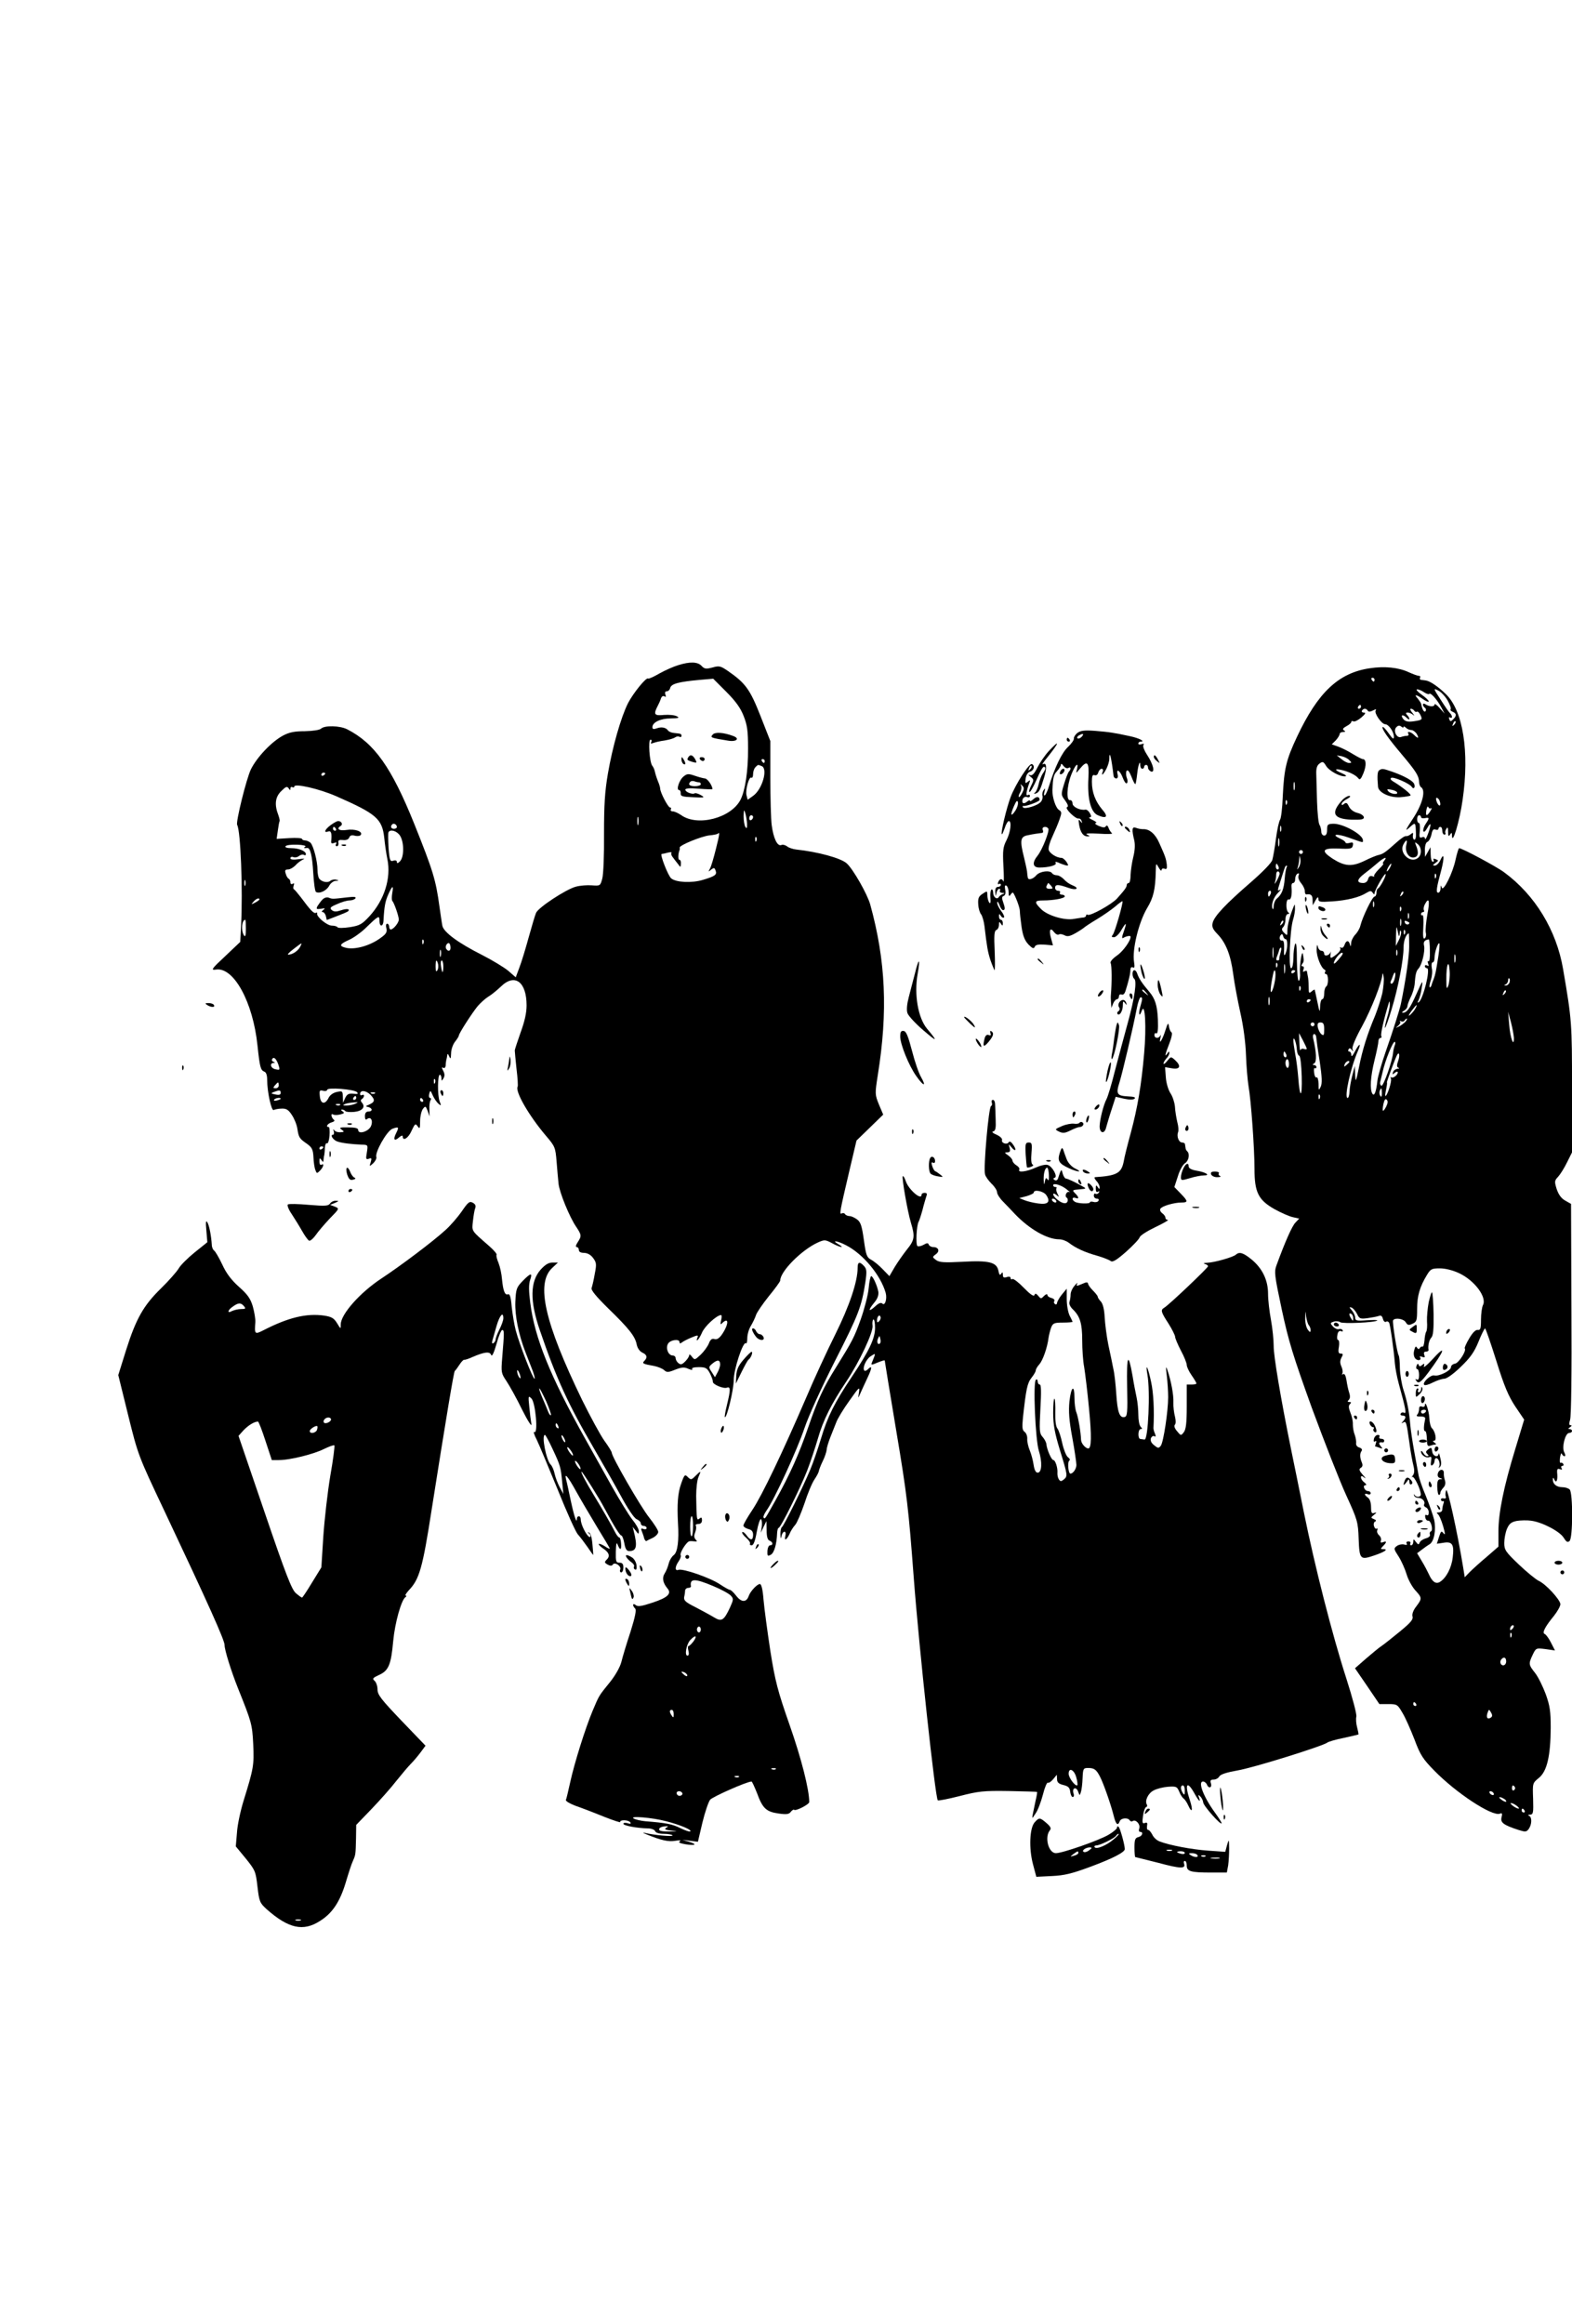 <?xml version="1.0" standalone="no"?>
<!DOCTYPE svg PUBLIC "-//W3C//DTD SVG 20010904//EN"
 "http://www.w3.org/TR/2001/REC-SVG-20010904/DTD/svg10.dtd">
<svg version="1.0" xmlns="http://www.w3.org/2000/svg"
 width="812pt" height="1200pt" viewBox="0 0 812 1200"
 preserveAspectRatio="xMidYMid meet">

<g transform="translate(0,1200) scale(0.1,-0.1)"
fill="#000000" stroke="none">
<path d="M3503 8565 c-23 -7 -67 -26 -97 -43 -29 -17 -56 -29 -58 -26 -9 9
-77 -75 -104 -127 -37 -74 -80 -225 -104 -364 -16 -94 -20 -161 -20 -311 1
-106 -3 -209 -9 -231 -10 -38 -11 -38 -54 -35 -24 2 -61 -1 -83 -7 -51 -14
-193 -107 -205 -135 -5 -11 -22 -68 -38 -126 -16 -58 -37 -128 -48 -156 l-19
-51 -39 34 c-22 18 -83 55 -136 82 -123 62 -197 117 -204 150 -3 14 -9 59 -15
99 -19 140 -34 187 -130 427 -118 293 -206 417 -347 489 -38 19 -116 21 -135
3 -8 -7 -41 -12 -83 -13 -52 0 -80 -5 -112 -22 -59 -31 -136 -112 -167 -175
-23 -47 -79 -273 -71 -287 18 -30 30 -337 20 -525 l-4 -79 -78 -74 c-71 -66
-75 -73 -48 -69 92 15 192 -168 215 -392 12 -113 16 -127 35 -135 10 -3 15
-19 15 -42 0 -62 22 -164 34 -156 6 3 25 7 41 7 24 1 35 -6 52 -32 13 -19 26
-51 29 -72 7 -46 11 -51 50 -78 25 -18 31 -29 33 -68 1 -25 5 -55 10 -67 7
-19 8 -19 24 -3 18 18 23 40 7 30 -6 -3 -10 4 -10 17 0 18 2 20 10 8 9 -13 10
-13 11 0 1 8 2 20 4 25 1 6 3 23 3 38 1 16 6 26 11 23 5 -3 11 14 13 39 2 25
0 45 -4 45 -18 0 -6 18 15 24 12 3 18 9 12 13 -14 11 -18 36 -5 28 6 -4 23 -4
38 0 20 5 23 8 11 16 -9 5 -9 9 -2 9 6 0 14 -4 17 -8 2 -4 23 -6 45 -4 42 4
60 25 41 47 -8 9 -8 15 0 20 5 3 10 11 10 16 0 6 -4 7 -10 4 -5 -3 -10 -1 -10
5 0 22 29 20 53 -3 26 -27 24 -38 -8 -52 -18 -7 -18 -9 -2 -12 22 -6 22 -23 0
-23 -12 0 -18 -8 -18 -24 0 -16 4 -21 11 -15 20 16 33 -10 19 -39 -15 -27 -65
-41 -65 -17 0 9 -15 13 -51 13 -43 1 -49 -1 -35 -11 16 -11 15 -13 -6 -14 -12
-1 -26 3 -31 10 -6 8 -7 6 -3 -5 3 -10 1 -18 -4 -18 -17 0 1 -28 23 -35 24 -8
72 -14 125 -16 33 -1 33 -1 27 -40 -6 -34 -5 -38 10 -33 14 6 16 3 10 -17 -8
-24 -7 -24 13 -6 11 11 18 25 16 32 -9 23 54 135 83 146 33 12 35 9 19 -23
-17 -33 -9 -44 16 -21 11 9 18 11 18 5 0 -28 30 -9 46 29 17 36 20 39 31 23
11 -16 13 -12 13 27 0 24 7 52 14 62 13 17 15 16 25 -10 l10 -28 -1 35 c-1 19
1 41 6 48 4 6 3 12 -2 12 -6 0 -8 9 -5 21 5 20 7 19 18 -7 7 -16 20 -35 29
-43 15 -13 16 -12 7 11 -12 31 -11 138 1 138 4 0 8 -8 8 -17 1 -17 1 -17 11
-1 7 12 6 24 -2 39 -8 15 -8 19 0 15 6 -4 12 1 13 11 0 10 2 23 3 28 2 6 4 17
5 25 1 11 4 9 10 -5 7 -16 9 -14 10 15 0 19 9 46 20 60 11 14 20 28 20 32 0
11 69 118 98 153 14 16 38 38 54 48 17 10 46 34 66 53 71 69 132 24 132 -98 0
-38 -10 -83 -31 -140 -16 -46 -30 -87 -30 -93 0 -5 4 -48 9 -95 6 -47 8 -88 6
-91 -15 -24 57 -149 145 -253 48 -56 50 -61 56 -135 3 -42 8 -92 10 -113 4
-44 57 -174 91 -223 28 -42 29 -48 8 -80 -10 -15 -12 -25 -5 -25 6 0 11 -7 11
-15 0 -10 10 -15 28 -15 17 -1 34 -10 46 -27 17 -23 18 -32 8 -82 -5 -31 -13
-63 -16 -72 -5 -10 22 -43 86 -106 107 -104 139 -144 147 -187 4 -19 16 -35
29 -41 24 -11 28 -25 10 -43 -13 -13 -6 -16 51 -26 19 -4 42 -13 51 -21 14
-13 21 -13 58 2 34 13 47 14 68 4 15 -6 23 -7 19 -1 -4 6 10 10 34 10 35 0 43
-4 58 -32 9 -18 16 -38 15 -43 -2 -14 55 -38 73 -31 19 7 19 -11 0 -89 -8 -32
-13 -61 -11 -63 10 -9 46 143 46 191 0 56 49 204 63 190 4 -3 7 9 7 27 0 18 8
47 19 64 10 17 22 42 26 55 4 13 34 57 66 97 33 40 59 76 59 81 0 47 109 157
193 196 36 16 39 16 75 -3 42 -23 70 -27 32 -5 -38 22 -5 18 39 -5 89 -45 180
-155 206 -247 8 -31 -4 -68 -17 -55 -7 7 -19 3 -36 -13 -36 -33 -40 -23 -8 16
19 22 25 40 23 58 -6 32 -28 81 -37 81 -4 0 -10 -28 -13 -62 -3 -35 -22 -107
-41 -161 -34 -95 -44 -113 -127 -247 -65 -103 -96 -170 -144 -310 -47 -137
-93 -241 -171 -381 -55 -98 -52 -94 -60 -86 -3 3 3 19 15 36 40 55 159 315
196 425 22 65 86 206 159 350 121 238 136 277 156 405 8 55 7 68 -7 83 -23 25
-33 22 -33 -9 0 -72 -43 -198 -115 -343 -42 -84 -110 -231 -151 -328 -122
-283 -227 -503 -277 -578 -26 -39 -47 -75 -47 -82 0 -6 11 -14 25 -18 18 -4
25 -13 25 -30 0 -30 -14 -31 -34 -2 -9 12 -18 19 -22 16 -3 -4 6 -17 20 -29
14 -12 23 -26 20 -31 -3 -4 1 -8 9 -8 9 0 18 23 26 70 7 39 17 68 22 65 4 -3
6 -20 4 -38 l-5 -32 14 30 15 30 1 -48 c0 -33 5 -49 15 -53 18 -7 20 -24 3
-24 -7 0 -13 -13 -14 -30 -1 -25 1 -28 17 -19 18 9 31 55 33 111 1 16 4 28 8
28 10 0 111 203 147 295 17 44 42 119 56 167 26 92 70 180 146 293 68 101 142
259 136 290 -2 14 0 28 4 31 5 3 9 -16 9 -43 0 -55 -30 -118 -120 -253 -90
-134 -126 -208 -158 -315 -17 -56 -42 -130 -57 -165 -39 -94 -136 -289 -146
-296 -5 -3 -8 -20 -8 -37 1 -24 3 -26 6 -9 2 12 9 22 15 22 6 0 8 -9 5 -20 -8
-30 6 -24 21 8 6 16 20 37 30 48 9 10 30 60 47 109 16 50 39 106 52 125 13 19
23 39 23 45 1 5 9 28 20 50 11 22 19 48 20 58 0 10 9 39 19 65 10 26 24 61 31
78 6 17 36 67 67 110 51 72 55 76 50 44 -5 -32 -5 -33 5 -10 6 14 23 51 38 83
26 55 26 69 2 45 -6 -6 -14 -9 -17 -6 -12 12 8 58 32 74 28 18 28 20 7 -32 -6
-14 -3 -14 30 0 20 8 36 13 36 10 0 -3 27 -167 60 -366 55 -327 63 -399 90
-757 27 -359 111 -1135 124 -1148 3 -3 54 7 113 22 97 25 123 28 253 26 80 -2
146 -3 147 -5 1 -1 -2 -22 -8 -46 -22 -106 -22 -98 0 -65 12 16 28 60 38 97 9
37 21 64 25 62 5 -3 17 5 28 18 l19 23 1 -22 c0 -17 8 -25 33 -31 25 -6 33
-14 35 -35 2 -15 8 -27 13 -27 6 0 8 9 4 19 -9 28 14 37 24 9 8 -22 8 -22 14
-3 4 11 8 44 9 73 2 48 4 52 28 52 32 0 43 -8 62 -45 19 -37 57 -146 71 -203
11 -44 21 -53 31 -27 6 17 42 20 51 5 4 -6 11 -8 16 -4 16 10 40 -17 34 -37
-4 -11 -2 -19 4 -19 19 0 12 -22 -9 -27 -17 -4 -20 -14 -20 -54 0 -27 2 -49 4
-49 1 0 56 -14 120 -30 115 -31 142 -31 132 -4 -3 8 -1 14 4 14 6 0 10 -11 10
-24 0 -30 20 -36 126 -36 l81 0 7 37 c3 21 5 61 5 88 -1 49 -1 50 -11 16 l-9
-34 -87 6 c-86 6 -202 28 -253 48 -15 6 -31 21 -37 35 -7 13 -16 24 -21 24 -6
0 -8 9 -6 21 3 16 0 19 -11 15 -13 -5 -15 1 -10 36 3 24 11 45 16 46 6 2 7 8
4 13 -12 20 7 59 35 73 16 9 49 17 74 19 43 3 47 1 58 -25 6 -16 17 -32 23
-36 6 -4 17 -20 24 -36 20 -44 25 -23 8 28 -28 83 -15 104 23 36 23 -42 35
-52 24 -22 -5 14 -3 15 7 5 7 -7 14 -21 15 -31 1 -18 95 -123 95 -107 0 4 -15
28 -34 54 -59 81 -90 161 -62 161 8 0 16 -7 20 -15 8 -23 28 -18 21 5 -5 15
-2 20 14 20 11 0 24 7 29 16 6 11 37 21 93 31 80 13 442 126 465 144 6 5 44
16 84 24 41 9 75 17 77 18 1 2 -2 18 -7 37 -5 18 -7 43 -4 55 3 12 -20 98 -51
195 -74 229 -163 579 -220 860 -25 124 -54 268 -65 320 -55 270 -92 491 -91
540 0 30 -6 90 -14 134 -8 43 -15 103 -15 134 0 71 -29 131 -84 177 -44 36
-64 42 -82 26 -13 -13 -112 -41 -148 -42 -17 -1 -23 -3 -13 -6 9 -2 17 -8 17
-12 0 -8 -203 -201 -226 -214 -20 -12 -18 -21 21 -81 19 -30 35 -62 35 -70 0
-7 14 -40 30 -71 17 -31 30 -65 30 -74 0 -9 11 -33 25 -53 14 -20 25 -39 25
-42 0 -4 -11 -6 -25 -6 l-25 0 0 -113 c0 -85 -4 -118 -15 -133 -15 -19 -15
-19 -35 5 -13 15 -17 28 -11 34 5 5 5 22 0 42 -5 19 -9 51 -8 72 2 38 -12 113
-31 168 -8 24 -9 17 -3 -30 4 -33 7 -82 7 -110 0 -71 -24 -232 -38 -251 -11
-14 -14 -14 -35 3 -15 12 -20 24 -16 36 4 9 12 14 18 10 7 -4 8 0 3 13 -5 10
-8 24 -8 29 5 92 0 184 -12 238 -16 77 -31 106 -19 37 15 -85 4 -336 -15 -334
-7 1 -16 2 -22 3 -14 2 -12 51 2 51 9 0 9 3 0 12 -7 7 -12 34 -12 61 0 26 -4
67 -9 90 -5 23 -15 74 -21 112 -22 125 -31 108 -28 -55 3 -138 1 -155 -14
-158 -25 -5 -36 26 -42 119 -3 46 -9 104 -15 129 -5 25 -16 81 -26 125 -9 44
-17 108 -19 143 -2 40 -9 68 -19 80 -10 10 -17 22 -17 26 0 4 -11 18 -25 32
-14 14 -25 30 -25 36 0 5 -7 7 -15 4 -8 -3 -22 -9 -32 -13 -12 -5 -14 -3 -9 8
4 8 -2 3 -13 -10 -12 -13 -21 -34 -21 -46 0 -13 -3 -30 -6 -39 -3 -9 4 -25 18
-38 37 -36 48 -73 48 -160 0 -45 4 -107 10 -137 5 -31 17 -127 25 -213 14
-143 13 -209 -4 -208 -15 1 -37 27 -37 45 -1 36 -14 115 -24 141 -6 14 -10 48
-10 75 0 72 -17 60 -26 -18 -5 -52 -2 -97 15 -188 12 -66 21 -129 21 -140 0
-20 -17 -45 -31 -45 -11 0 -16 60 -6 67 6 3 3 11 -7 18 -9 7 -22 40 -29 72 -7
33 -18 67 -25 76 -8 10 -12 39 -11 81 1 37 -1 69 -4 73 -4 3 -7 -29 -7 -73 0
-62 8 -104 35 -193 40 -130 41 -134 19 -152 -13 -10 -17 -10 -25 2 -5 8 -8 23
-7 34 2 25 -11 65 -21 65 -10 0 -34 56 -36 82 -1 10 -10 27 -20 38 -16 18 -17
32 -11 145 5 87 4 125 -3 125 -6 0 -11 7 -11 16 0 8 -4 13 -9 9 -16 -9 -3
-312 15 -367 18 -57 16 -113 -6 -113 -10 0 -17 14 -21 40 -3 22 -12 56 -20 75
-8 19 -14 46 -13 60 1 13 -5 30 -14 36 -12 9 -13 23 -8 75 16 145 22 176 44
204 12 15 22 32 22 38 0 6 8 20 18 31 19 21 42 88 48 137 2 14 8 38 13 52 9
24 16 27 61 27 27 0 50 2 50 4 0 2 -7 17 -15 32 -8 16 -15 54 -15 84 l0 55
-25 -30 c-13 -16 -24 -36 -25 -43 0 -7 -5 -10 -10 -7 -6 4 -8 11 -4 16 3 6 -3
13 -15 16 -12 3 -21 10 -21 16 0 6 -8 4 -17 -5 -15 -16 -17 -16 -30 0 -11 13
-16 14 -20 4 -3 -9 -22 4 -55 38 -27 28 -53 48 -59 45 -5 -4 -9 -1 -9 5 0 7
-8 9 -20 5 -15 -5 -20 -2 -20 12 0 14 -2 15 -9 5 -6 -10 -10 -5 -14 16 -9 44
-48 54 -187 46 -95 -5 -118 -3 -135 9 -20 15 -20 16 -1 30 22 16 14 37 -14 37
-10 0 -20 6 -23 13 -3 9 -9 9 -26 -1 -12 -7 -26 -10 -32 -7 -10 7 -5 108 6
126 3 5 12 32 20 61 7 29 17 61 20 71 5 12 2 17 -9 17 -9 0 -16 -4 -16 -10 0
-31 -66 26 -81 69 -6 18 -13 30 -16 27 -6 -6 24 -180 42 -240 22 -72 19 -90
-20 -138 -19 -24 -47 -64 -63 -90 l-28 -48 -35 36 c-19 20 -46 42 -60 49 -22
12 -26 23 -37 102 -10 71 -16 91 -34 105 -13 10 -31 18 -40 18 -9 0 -20 5 -23
10 -4 6 -11 7 -17 4 -14 -9 -10 10 39 219 l37 157 69 67 69 67 -22 52 c-21 52
-21 55 -6 152 53 329 41 591 -39 881 -15 54 -89 184 -122 213 -31 27 -148 59
-260 71 -17 2 -39 9 -47 16 -9 7 -23 11 -31 7 -20 -7 -40 35 -49 103 -4 30 -7
140 -7 244 l0 190 -51 130 c-54 137 -77 169 -168 232 -38 26 -45 28 -80 18
-34 -9 -42 -7 -56 8 -20 22 -61 23 -121 4z m338 -262 c19 -48 23 -77 23 -168
1 -115 -15 -218 -39 -265 -49 -95 -223 -140 -307 -79 -15 10 -34 19 -43 19 -9
0 -13 5 -10 10 3 6 2 10 -4 10 -10 0 -51 78 -51 98 0 6 -5 23 -12 39 -6 15
-13 37 -15 47 -2 11 -8 25 -14 32 -14 18 -22 134 -9 134 6 0 8 -5 4 -12 -5 -8
-2 -9 10 -5 10 4 36 10 59 13 23 4 47 11 54 16 7 5 17 7 23 3 5 -3 10 -1 10 4
0 12 -1 12 -39 16 -13 1 -26 7 -30 12 -10 16 -34 21 -58 12 -17 -6 -23 -5 -23
6 0 25 42 45 95 45 41 1 47 3 31 11 -10 6 -40 9 -66 7 -51 -5 -56 2 -32 48 6
11 13 27 16 37 4 11 11 15 18 11 8 -5 9 -2 5 9 -4 11 -1 17 7 17 8 0 16 8 18
18 6 21 43 31 152 41 l70 6 67 -67 c49 -49 74 -84 90 -125z m109 -233 c0 -5
-2 -10 -4 -10 -3 0 -8 5 -11 10 -3 6 -1 10 4 10 6 0 11 -4 11 -10z m-16 -26
c34 -13 4 -120 -44 -154 l-28 -20 -6 23 c-7 26 13 99 25 91 5 -3 9 5 9 18 0
13 5 29 12 36 14 14 12 14 32 6z m-2254 -38 c0 -3 -4 -8 -10 -11 -5 -3 -10 -1
-10 4 0 6 5 11 10 11 6 0 10 -2 10 -4z m55 -117 c210 -92 239 -117 250 -217 3
-31 10 -80 16 -109 20 -99 -16 -211 -93 -295 -38 -41 -50 -48 -101 -56 -32 -5
-60 -5 -63 -1 -3 5 -16 9 -30 9 -25 0 -81 47 -76 63 1 5 -1 6 -6 3 -10 -6 -29
14 -77 79 -17 22 -33 41 -37 43 -4 2 -4 10 -1 19 4 11 2 14 -5 9 -7 -4 -12 -1
-12 8 0 8 -4 16 -9 18 -4 2 -12 13 -15 26 -6 17 -3 22 12 22 10 0 27 10 38 21
10 12 28 25 39 30 13 5 5 6 -22 2 -28 -4 -43 -2 -43 5 0 6 7 9 15 6 8 -4 22
-1 30 6 8 6 19 9 25 5 5 -3 10 -2 10 4 0 16 -36 31 -75 31 -22 0 -34 4 -30 10
4 6 31 9 60 8 30 -1 49 -6 42 -10 -11 -7 -8 -9 10 -7 16 2 26 -41 31 -128 3
-51 9 -96 14 -99 18 -11 54 6 68 31 7 14 23 26 34 26 18 1 18 2 3 6 -10 3 -24
0 -31 -6 -14 -12 -46 -5 -58 13 -4 6 -8 26 -8 44 0 45 -21 124 -36 140 -7 6
-20 12 -28 12 -9 0 -16 4 -16 8 0 4 -29 6 -65 4 l-66 -4 6 42 c3 23 7 45 9 49
2 3 -1 17 -6 31 -21 54 -17 93 14 124 24 24 31 27 39 15 7 -11 9 -11 9 -1 0 7
5 10 10 7 6 -3 10 -2 10 3 0 18 128 -11 215 -49z m2124 -144 c0 -23 -2 -26 -9
-15 -5 8 -9 33 -9 55 1 35 2 37 9 15 4 -14 8 -38 9 -55z m-562 -2 c-3 -10 -5
-2 -5 17 0 19 2 27 5 18 2 -10 2 -26 0 -35z m593 38 c0 -6 -4 -13 -10 -16 -5
-3 -10 1 -10 9 0 9 5 16 10 16 6 0 10 -4 10 -9z m-1840 -52 c0 -5 -7 -9 -15
-9 -15 0 -20 12 -9 23 8 8 24 -1 24 -14z m16 -44 c22 -34 22 -111 0 -133 -11
-11 -16 -12 -16 -3 0 7 -7 10 -19 6 -16 -5 -19 2 -24 67 -2 40 -3 76 0 81 10
16 43 6 59 -18z m1632 -69 c-11 -44 -24 -89 -30 -100 -10 -19 -10 -20 5 -7 14
11 18 11 23 -4 9 -22 -2 -30 -66 -49 -57 -17 -138 -13 -163 8 -16 13 -60 126
-49 126 4 0 18 3 32 7 14 3 22 3 18 -1 -3 -4 0 -15 8 -24 7 -10 19 -25 27 -35
12 -17 13 -17 14 2 1 12 -2 21 -8 21 -7 0 -7 29 1 50 2 3 2 8 1 13 -2 12 111
58 153 63 22 2 42 6 44 9 11 11 9 -3 -10 -79z m209 42 c-3 -8 -6 -5 -6 6 -1
11 2 17 5 13 3 -3 4 -12 1 -19z m-2640 -230 c-3 -7 -5 -2 -5 12 0 14 2 19 5
13 2 -7 2 -19 0 -25z m759 -41 c-3 -18 -3 -37 1 -40 9 -10 33 -78 33 -96 0
-16 -28 -51 -42 -51 -4 0 -8 7 -8 15 0 8 -5 15 -10 15 -6 0 -8 -10 -4 -24 4
-19 -1 -29 -28 -48 -54 -41 -132 -63 -179 -53 -40 9 -36 19 13 41 23 10 61 37
84 59 70 68 74 70 74 40 0 -34 20 -32 21 3 4 73 9 98 25 134 21 47 28 49 20 5z
m-686 -32 c0 -2 -10 -10 -22 -16 -21 -11 -22 -11 -9 4 13 16 31 23 31 12z
m-70 -152 c0 -35 -3 -44 -10 -33 -16 25 -11 80 7 80 2 0 3 -21 3 -47z m917
-75 c-3 -8 -6 -5 -6 6 -1 11 2 17 5 13 3 -3 4 -12 1 -19z m-637 -18 c-11 -21
-40 -40 -61 -40 -7 0 6 13 27 29 47 36 47 36 34 11z m777 0 c2 -21 -11 -27
-22 -10 -7 11 2 30 13 30 4 0 8 -9 9 -20z m-50 -47 c-3 -10 -5 -4 -5 12 0 17
2 24 5 18 2 -7 2 -21 0 -30z m-14 -42 c2 -10 1 -25 -4 -32 -6 -10 -9 -4 -9 19
0 36 5 42 13 13z m27 -11 c0 -16 -2 -30 -4 -30 -2 0 -6 14 -8 30 -3 17 -1 30
4 30 4 0 8 -13 8 -30z m-852 -508 c9 -27 8 -29 -14 -24 -25 4 -34 31 -11 33 9
0 9 2 -1 6 -6 2 -10 9 -6 14 8 14 21 2 32 -29z m809 -94 c-3 -8 -6 -5 -6 6 -1
11 2 17 5 13 3 -3 4 -12 1 -19z m-807 -13 c0 -8 -7 -15 -16 -15 -14 0 -14 3
-4 15 7 8 14 15 16 15 2 0 4 -7 4 -15z m404 -35 c8 -9 3 -11 -19 -8 -24 2 -32
-2 -42 -22 l-11 -25 -1 31 c-1 30 -3 31 -31 25 -19 -4 -36 -16 -43 -31 -18
-36 -41 -32 -45 9 -3 30 -1 33 17 28 12 -3 21 0 21 5 0 14 139 3 154 -12z
m-394 -4 c0 -9 -8 -12 -27 -8 -25 5 -25 6 -8 13 29 11 35 10 35 -5z m487 -2
c-3 -3 -12 -4 -19 -1 -8 3 -5 6 6 6 11 1 17 -2 13 -5z m-97 -24 c0 -5 -5 -10
-11 -10 -5 0 -7 5 -4 10 3 6 8 10 11 10 2 0 4 -4 4 -10z m-390 -4 c0 -2 -9 -6
-20 -9 -11 -3 -18 -1 -14 4 5 9 34 13 34 5z m735 -6 c3 -5 1 -10 -4 -10 -6 0
-11 5 -11 10 0 6 2 10 4 10 3 0 8 -4 11 -10z m-350 -20 c-11 -5 -31 -9 -45 -9
-20 0 -22 2 -7 8 10 4 30 7 45 8 24 2 24 1 7 -7z m-78 -6 c-3 -3 -12 -4 -19
-1 -8 3 -5 6 6 6 11 1 17 -2 13 -5z m-87 -218 c0 -3 -4 -8 -10 -11 -5 -3 -10
-1 -10 4 0 6 5 11 10 11 6 0 10 -2 10 -4z m2055 -893 c-5 -23 -4 -26 6 -15 36
34 33 -9 -3 -61 -14 -19 -26 -26 -38 -22 -12 4 -21 -2 -29 -24 -7 -16 -26 -42
-42 -57 -30 -28 -31 -28 -45 -10 -8 11 -14 14 -14 8 0 -7 -9 -21 -21 -33 -16
-16 -23 -18 -35 -8 -8 6 -14 18 -14 25 0 8 -7 14 -15 14 -22 0 -38 36 -25 60
11 21 60 28 60 9 0 -8 4 -8 13 -1 6 5 29 17 49 25 31 13 36 13 31 1 -12 -32 8
-11 23 24 13 32 74 89 98 91 4 1 5 -11 1 -26z m816 -6 c-8 -8 -11 -7 -11 4 0
20 13 34 18 19 3 -7 -1 -17 -7 -23z m5 -114 c-11 -11 -19 6 -11 24 8 17 8 17
12 0 3 -10 2 -21 -1 -24z m-826 -111 c-1 -9 -7 -28 -14 -40 l-13 -24 -17 27
c-17 25 -16 27 6 45 25 20 38 18 38 -8z m1839 -2129 c6 -20 8 -39 6 -42 -9 -9
-45 38 -45 59 0 34 28 22 39 -17z m561 -70 c0 -22 -2 -25 -10 -13 -13 20 -13
40 0 40 6 0 10 -12 10 -27z m-67 -310 c-7 -2 -19 -2 -25 0 -7 3 -2 5 12 5 14
0 19 -2 13 -5z m67 -12 c0 -5 -9 -7 -20 -4 -11 3 -20 7 -20 9 0 2 9 4 20 4 11
0 20 -4 20 -9z m65 -11 c8 -13 -15 -13 -35 0 -12 8 -11 10 7 10 12 0 25 -4 28
-10z m42 -6 c-3 -3 -12 -4 -19 -1 -8 3 -5 6 6 6 11 1 17 -2 13 -5z m71 -11
c-10 -2 -28 -2 -40 0 -13 2 -5 4 17 4 22 1 32 -1 23 -4z"/>
<path d="M3681 8206 c-13 -15 -11 -16 81 -31 42 -7 61 11 26 24 -51 19 -95 22
-107 7z"/>
<path d="M3555 8089 c-8 -13 -6 -15 23 -24 22 -6 23 -5 13 14 -13 23 -26 27
-36 10z"/>
<path d="M3520 8078 c0 -9 5 -20 10 -23 13 -8 13 5 0 25 -8 13 -10 13 -10 -2z"/>
<path d="M3615 8080 c3 -5 10 -10 16 -10 5 0 9 5 9 10 0 6 -7 10 -16 10 -8 0
-12 -4 -9 -10z"/>
<path d="M3532 7991 c-23 -17 -41 -71 -24 -71 5 0 9 -8 8 -17 -1 -15 9 -18 64
-20 60 -3 63 -2 40 11 -14 8 -28 12 -32 9 -12 -7 -48 7 -48 19 0 7 23 9 70 5
39 -3 70 -4 70 -2 0 18 -26 55 -39 55 -9 1 -32 7 -52 14 -32 11 -40 11 -57 -3z
m79 -31 c5 0 9 -4 9 -10 0 -5 -13 -10 -30 -10 -29 0 -38 9 -23 24 4 3 13 4 21
1 7 -3 18 -5 23 -5z"/>
<path d="M1708 7739 c-30 -22 -38 -42 -13 -33 15 6 20 -9 16 -48 -2 -13 2 -16
15 -11 12 4 15 3 10 -5 -4 -7 -2 -12 4 -12 6 0 10 8 8 18 -2 13 3 16 23 14 17
-2 29 3 33 13 4 11 13 14 30 9 13 -3 27 -1 30 5 11 17 -31 32 -74 25 -38 -6
-55 6 -30 21 13 8 3 25 -13 25 -7 0 -24 -10 -39 -21z m27 -19 c3 -5 1 -10 -4
-10 -6 0 -11 5 -11 10 0 6 2 10 4 10 3 0 8 -4 11 -10z"/>
<path d="M1768 7633 c7 -3 16 -2 19 1 4 3 -2 6 -13 5 -11 0 -14 -3 -6 -6z"/>
<path d="M1666 7355 c-9 -9 -20 -25 -26 -34 -8 -16 -5 -17 18 -14 21 4 24 2
12 -6 -8 -6 -10 -11 -4 -11 7 0 14 -9 17 -20 l5 -21 52 20 c29 11 55 22 58 25
12 13 -7 15 -37 5 -24 -8 -35 -8 -47 1 -12 11 -9 16 27 31 23 11 52 19 65 19
12 0 26 5 30 11 5 8 -8 9 -42 5 -76 -9 -78 -9 -95 -2 -10 4 -23 1 -33 -9z"/>
<path d="M7075 8549 c-161 -24 -267 -124 -375 -353 -56 -119 -67 -164 -74
-309 -2 -60 -9 -114 -14 -120 -5 -7 -15 -50 -21 -97 -6 -47 -15 -97 -19 -111
-4 -15 -51 -63 -112 -116 -127 -110 -187 -173 -196 -208 -5 -21 0 -33 24 -58
44 -45 69 -108 82 -207 6 -47 23 -137 37 -200 16 -70 27 -156 29 -218 2 -57 8
-129 13 -160 13 -72 31 -321 31 -429 0 -120 20 -160 103 -207 36 -20 80 -39
97 -42 l31 -7 -20 -21 c-17 -18 -52 -96 -97 -219 -13 -35 -11 -51 27 -230 35
-163 58 -238 155 -507 64 -173 143 -376 177 -450 59 -129 62 -139 65 -227 4
-106 8 -110 79 -86 54 18 77 33 49 33 -16 0 -16 1 -2 16 20 20 20 28 0 20 -11
-4 -15 -2 -11 8 3 8 -1 20 -9 27 -8 7 -13 18 -10 26 3 8 2 12 -3 9 -5 -3 -11
3 -14 14 -3 10 0 21 7 23 6 3 4 8 -7 12 -17 7 -17 8 0 22 15 12 16 14 1 10
-13 -5 -16 2 -16 31 0 21 -6 41 -16 48 -20 14 -21 25 -1 18 8 -4 15 -1 15 5 0
6 -6 11 -14 11 -17 0 -30 30 -13 30 7 1 5 6 -5 14 -10 7 -18 19 -18 26 0 10 4
10 18 -1 9 -7 6 -1 -8 14 -19 22 -22 30 -11 37 9 5 11 14 6 26 -11 26 -12 47
-2 61 5 7 1 14 -12 18 -11 3 -18 13 -16 23 1 9 -2 28 -7 42 -6 14 -10 38 -10
54 1 16 -5 44 -13 62 -9 23 -10 35 -2 43 8 8 7 11 -3 11 -10 0 -11 3 -3 11 7
7 8 20 2 37 -5 15 -11 44 -14 65 -4 24 -10 35 -17 31 -6 -4 -8 -3 -4 4 3 6 1
22 -5 35 -8 18 -8 30 0 46 10 17 9 21 -4 21 -11 0 -14 8 -9 35 3 19 1 35 -4
35 -5 0 -7 12 -4 26 3 17 9 23 19 20 8 -4 11 -1 8 5 -4 6 -13 8 -20 5 -7 -2
-21 4 -30 14 -15 17 -15 19 5 25 11 4 26 2 33 -3 12 -9 180 -2 191 9 3 3 -21
3 -54 1 -53 -4 -60 -2 -60 14 0 9 -8 26 -17 37 -14 16 -15 19 -3 15 8 -2 21
-17 29 -32 12 -26 17 -28 55 -23 22 3 48 8 57 11 12 5 18 1 22 -14 3 -12 10
-19 16 -16 5 4 12 2 16 -4 6 -10 24 -136 30 -210 2 -25 11 -72 20 -105 37
-134 42 -160 26 -150 -5 3 -12 1 -16 -5 -3 -5 1 -10 9 -10 19 0 20 -11 4 -29
-11 -11 -10 -13 0 -7 15 9 17 3 32 -104 6 -47 16 -100 21 -119 6 -24 5 -40 -3
-50 -7 -9 -8 -12 -3 -8 9 7 43 -63 44 -90 1 -15 -25 -17 -32 -3 -3 6 -4 5 -3
-2 2 -7 11 -13 22 -13 21 0 38 -20 30 -34 -3 -5 1 -11 9 -15 8 -3 15 -15 15
-26 0 -13 -4 -18 -11 -14 -7 4 -9 -1 -7 -12 2 -11 9 -18 15 -17 14 3 28 -50
14 -55 -5 -2 -8 -9 -5 -16 3 -8 -5 -16 -21 -20 -14 -4 -28 -13 -32 -22 -5 -12
-7 -12 -19 3 -13 17 -13 17 -14 1 0 -10 -5 -18 -11 -18 -5 0 -7 4 -4 10 3 5
-1 10 -10 10 -9 0 -13 -5 -9 -11 4 -7 0 -9 -13 -5 -10 3 -27 0 -37 -7 -18 -13
-17 -16 9 -56 15 -24 33 -65 41 -92 8 -27 28 -63 44 -81 36 -39 36 -43 6 -83
-16 -20 -23 -40 -20 -52 5 -16 -10 -33 -66 -79 -40 -33 -82 -66 -94 -74 -13
-8 -48 -38 -80 -65 l-57 -50 63 -92 63 -93 47 0 c44 0 47 -2 72 -45 15 -24 42
-86 62 -137 30 -81 44 -102 102 -161 113 -116 299 -238 339 -223 12 5 14 1 9
-19 -7 -27 11 -40 88 -65 35 -11 41 -11 53 6 16 23 17 61 1 67 -8 3 -5 6 5 6
17 1 18 9 16 82 -3 81 -3 81 30 108 42 34 60 113 61 258 0 85 -4 114 -26 175
-15 40 -39 89 -55 109 -34 43 -34 47 -12 94 17 35 17 35 66 29 l49 -7 -21 41
c-11 22 -26 42 -32 44 -15 5 1 37 48 94 18 23 33 50 33 60 -1 23 -76 105 -113
121 -14 7 -60 44 -102 84 -68 65 -75 75 -75 111 0 21 6 54 14 73 12 27 22 35
51 41 20 3 53 4 73 1 58 -7 150 -56 169 -88 13 -21 20 -26 30 -17 18 14 18
249 1 266 -7 7 -24 12 -38 12 -30 0 -50 17 -49 40 0 10 2 11 6 3 10 -25 19
-12 17 22 -3 28 0 33 13 28 11 -4 14 -2 9 5 -4 7 -2 12 4 12 6 0 8 5 5 10 -4
6 -10 8 -14 6 -4 -3 -5 9 -3 27 3 18 7 26 9 20 3 -7 9 -13 14 -13 6 0 5 8 -1
20 -14 26 5 100 25 100 8 0 15 5 15 10 0 6 -6 10 -12 10 -9 0 -8 4 2 10 9 6
10 10 3 10 -9 0 -9 8 -3 28 6 16 9 248 7 571 l-2 544 -30 17 c-20 11 -34 30
-44 59 -12 39 -12 44 7 64 11 12 32 45 46 74 l26 52 0 332 c0 337 -1 351 -46
614 -34 201 -145 383 -304 500 -40 30 -218 125 -233 125 -3 0 -11 -26 -18 -57
-14 -70 -65 -172 -72 -146 -4 14 -5 12 -6 -4 0 -13 -6 -23 -12 -23 -13 0 -9
26 16 118 17 67 14 93 -6 48 -7 -14 -19 -26 -28 -26 -12 0 -11 3 3 13 17 13
18 14 2 20 -10 4 -15 3 -11 -3 3 -6 1 -10 -4 -10 -6 0 -11 17 -11 38 l-1 37
-14 -25 -14 -25 -1 36 c0 22 5 39 14 42 7 3 16 20 20 37 4 23 10 31 21 26 8
-3 15 -1 15 4 0 6 5 10 10 10 6 0 10 -9 10 -20 0 -11 5 -20 11 -20 5 0 8 4 5
8 -2 4 -1 14 5 22 6 11 9 7 9 -15 0 -23 3 -27 10 -15 8 12 10 12 10 -5 1 -54
40 76 55 185 36 248 2 461 -87 546 -41 40 -82 67 -103 70 -5 1 -16 2 -23 3 -7
0 -10 6 -7 11 3 6 1 10 -6 10 -7 0 -31 9 -53 19 -52 24 -124 32 -201 20z m25
-59 c0 -5 -2 -10 -4 -10 -3 0 -8 5 -11 10 -3 6 -1 10 4 10 6 0 11 -4 11 -10z
m378 -108 c12 -22 19 -42 15 -45 -3 -4 2 -9 11 -13 20 -8 21 -21 2 -39 -12
-12 -15 -12 -20 1 -3 8 -2 12 4 9 13 -8 13 8 1 21 -6 5 -28 37 -49 70 -39 60
-39 61 -13 48 15 -7 37 -31 49 -52z m-122 43 c12 -8 24 -12 27 -8 8 7 42 -32
63 -72 l16 -30 -26 29 c-14 16 -26 24 -26 18 0 -13 -27 -12 -47 1 -7 5 -13 4
-13 -2 0 -5 5 -13 10 -16 6 -4 7 -11 4 -17 -7 -10 -18 7 -23 37 -2 6 -10 18
-18 28 -22 23 -8 22 28 -4 16 -11 29 -16 29 -11 0 5 -17 21 -37 35 -21 15 -31
27 -23 27 9 0 25 -7 36 -15z m-326 -75 c0 -5 -5 -10 -11 -10 -5 0 -7 5 -4 10
3 6 8 10 11 10 2 0 4 -4 4 -10z m35 -20 c4 -7 13 -6 27 1 15 8 19 8 14 0 -9
-14 31 -71 49 -71 18 0 45 -39 45 -65 0 -15 -6 -12 -27 18 -14 20 -28 35 -31
33 -7 -8 27 -57 98 -141 75 -89 89 -112 90 -142 0 -12 5 -25 10 -28 26 -16 8
-87 -40 -160 -42 -64 -45 -72 -17 -46 29 26 29 26 31 -36 1 -18 -3 -31 -9 -29
-5 1 -8 11 -7 21 3 16 1 17 -11 7 -8 -7 -19 -11 -25 -10 -5 2 -27 -13 -48 -32
-58 -52 -70 -60 -92 -65 -11 -2 -45 -16 -75 -31 -65 -31 -101 -28 -164 12 -62
41 -53 55 31 52 62 -3 71 -1 74 16 3 15 0 18 -17 13 -12 -3 -21 -2 -21 2 0 4
-11 13 -25 19 -53 24 -22 29 43 6 79 -28 72 -27 72 -13 0 29 -102 86 -153 85
-29 -1 -32 -4 -32 -31 0 -20 -5 -30 -15 -30 -8 0 -15 9 -15 20 0 11 -4 27 -9
35 -6 8 -11 62 -13 120 -2 58 -3 123 -4 144 -1 28 4 44 17 53 16 12 20 10 33
-11 15 -26 71 -57 99 -55 10 0 4 7 -15 15 -40 17 -43 26 -5 18 37 -8 75 -26
88 -43 8 -11 14 -5 27 27 16 40 14 72 -4 72 -5 0 -28 12 -51 26 -22 14 -56 31
-75 38 l-34 12 21 21 c11 12 20 27 20 33 0 5 8 10 18 10 12 0 14 3 4 8 -9 6
-5 12 13 22 14 7 25 17 25 22 0 5 5 6 10 3 6 -4 24 5 41 19 21 18 26 26 14 26
-9 0 -13 5 -10 10 8 13 22 13 30 0z m240 0 c4 -6 10 -8 14 -5 5 2 13 -6 19
-19 10 -22 8 -24 -30 -30 -31 -5 -46 -3 -57 8 -8 9 -12 18 -9 21 3 3 13 -1 22
-10 9 -9 16 -13 16 -8 0 5 -5 14 -12 21 -17 17 13 16 32 0 8 -7 6 -3 -4 10
-11 12 -14 22 -8 22 6 0 14 -5 17 -10z m206 -73 c-10 -9 -11 -8 -5 6 3 10 9
15 12 12 3 -3 0 -11 -7 -18z m-261 -11 c0 4 5 3 12 -4 7 -7 19 -12 28 -12 8 0
21 -9 28 -20 14 -24 7 -26 -14 -5 -17 17 -39 21 -29 5 3 -5 0 -10 -9 -10 -8 0
-21 -3 -29 -6 -22 -8 -42 32 -25 50 9 10 17 11 26 4 6 -6 12 -7 12 -2z m-281
-171 c14 -13 14 -15 -1 -15 -9 0 -26 9 -39 20 l-24 19 24 -4 c14 -3 32 -11 40
-20z m-282 -152 c-3 -10 -5 -2 -5 17 0 19 2 27 5 18 2 -10 2 -26 0 -35z m749
-58 c10 -26 -1 -35 -13 -10 -6 14 -7 25 -2 25 5 0 12 -7 15 -15z m-789 -17
c-3 -8 -6 -5 -6 6 -1 11 2 17 5 13 3 -3 4 -12 1 -19z m745 -22 c5 3 4 -3 -4
-15 -18 -29 -26 -26 -20 7 3 15 7 21 10 14 2 -6 8 -9 14 -6z m-52 -45 c0 -6 9
-8 20 -6 24 5 25 1 4 -30 -9 -13 -14 -30 -12 -37 3 -8 11 -1 21 17 9 17 16 23
16 15 -1 -21 -27 -88 -28 -71 -1 8 -7 11 -16 7 -13 -5 -15 1 -11 34 2 22 0 40
-5 40 -5 0 -9 9 -9 20 0 11 5 20 10 20 6 0 10 -4 10 -9z m-723 -73 c-3 -7 -5
-2 -5 12 0 14 2 19 5 13 2 -7 2 -19 0 -25z m-10 -75 c-3 -10 -5 -2 -5 17 0 19
2 27 5 18 2 -10 2 -26 0 -35z m657 3 c-8 -34 12 -68 39 -64 23 3 27 25 11 63
-7 18 -6 18 9 6 21 -17 22 -54 2 -71 -38 -32 -100 24 -76 69 15 28 23 27 15
-3z m-534 -36 c0 -5 -4 -10 -10 -10 -5 0 -10 5 -10 10 0 6 5 10 10 10 6 0 10
-4 10 -10z m-20 -77 c-11 -17 -11 -17 -6 0 3 10 7 28 7 40 2 22 2 22 6 0 2
-12 -1 -30 -7 -40z m440 32 c-7 -8 -9 -15 -5 -15 4 0 -6 -13 -23 -29 -16 -16
-27 -32 -24 -36 4 -3 -1 -3 -9 0 -11 4 -18 -1 -22 -14 -3 -13 -13 -21 -25 -21
-36 0 -34 18 4 47 20 15 51 40 68 55 33 29 56 38 36 13z m-546 -30 c3 -8 1
-15 -4 -15 -6 0 -10 7 -10 15 0 8 2 15 4 15 2 0 6 -7 10 -15z m576 -5 c-6 -11
-13 -20 -16 -20 -2 0 0 9 6 20 6 11 13 20 16 20 2 0 0 -9 -6 -20z m-534 1 c-3
-5 -8 -31 -10 -59 -4 -53 -15 -81 -40 -102 -9 -7 -16 -24 -17 -39 0 -14 -3
-20 -6 -13 -8 21 6 60 30 83 12 12 16 19 10 15 -16 -9 -16 -10 3 50 9 27 17
55 20 62 2 6 6 12 9 12 4 0 4 -4 1 -9z m-36 -33 c-1 -7 -8 -24 -16 -38 -10
-16 -13 -18 -8 -5 4 11 6 28 6 38 0 9 3 17 9 17 5 0 9 -6 9 -12z m97 -12 c-3
-8 3 -24 14 -37 10 -12 19 -30 19 -41 0 -10 3 -17 8 -17 23 4 32 -4 32 -28 l1
-28 14 25 c11 19 14 21 15 8 0 -16 8 -17 70 -13 77 5 142 21 178 44 20 12 25
12 33 0 5 -8 9 -9 9 -3 0 16 51 106 57 100 6 -5 -28 -69 -39 -74 -5 -2 -8 -12
-8 -23 0 -10 -5 -19 -10 -19 -11 0 -62 -105 -73 -150 -3 -14 -15 -35 -27 -47
-11 -12 -21 -32 -21 -45 -1 -17 -3 -18 -6 -5 -6 23 -20 22 -28 -3 -4 -11 -11
-17 -17 -14 -6 4 -8 3 -5 -3 6 -9 -12 -29 -41 -47 -9 -5 -12 -1 -9 16 2 12 2
18 0 11 -6 -18 -33 -24 -33 -8 0 8 -6 15 -14 15 -8 0 -17 10 -19 23 -3 13 -5
7 -6 -16 -1 -36 23 -97 42 -105 4 -2 5 -8 1 -13 -3 -5 0 -9 5 -9 14 0 14 -57
1 -65 -5 -3 -10 -19 -10 -36 0 -16 -4 -29 -10 -29 -5 0 -11 -17 -11 -37 -1
-34 -3 -32 -14 22 -7 33 -13 62 -14 64 -1 2 -8 -2 -16 -9 -13 -11 -15 -9 -15
16 0 16 -1 40 -3 54 -3 14 -5 29 -6 33 0 5 -6 5 -13 1 -8 -5 -9 -2 -5 9 4 10
2 17 -5 17 -7 0 -7 4 -1 13 9 11 9 18 3 50 -5 26 -18 -60 -15 -95 2 -21 -1
-40 -6 -43 -5 -4 -9 38 -10 102 0 70 -3 101 -9 88 -5 -11 -9 -44 -9 -72 -1
-32 -5 -53 -12 -53 -14 0 -6 197 10 250 6 19 11 46 10 60 0 23 -1 23 -8 5 -19
-47 -31 -93 -31 -120 0 -28 -1 -28 -17 -12 -13 13 -14 20 -5 29 7 7 12 25 12
40 0 16 6 28 13 28 7 0 8 3 2 8 -15 11 -13 73 2 67 12 -4 18 24 14 68 -1 9 3
17 8 17 6 0 11 8 11 18 0 18 8 32 18 32 2 0 2 -6 -1 -14z m710 -8 c-3 -8 -6
-5 -6 6 -1 11 2 17 5 13 3 -3 4 -12 1 -19z m-853 -83 c-4 -8 -8 -15 -10 -15
-2 0 -4 7 -4 15 0 8 4 15 10 15 5 0 7 -7 4 -15z m677 -8 c-10 -9 -11 -8 -5 6
3 10 9 15 12 12 3 -3 0 -11 -7 -18z m-144 -59 c-3 -7 -5 -2 -5 12 0 14 2 19 5
13 2 -7 2 -19 0 -25z m276 -40 c-7 -40 -11 -83 -8 -95 3 -12 0 -25 -6 -29 -8
-5 -10 12 -7 59 2 36 0 63 -4 61 -4 -3 -8 0 -8 5 0 6 5 11 11 11 5 0 7 4 4 10
-3 5 -1 19 5 30 21 40 27 19 13 -52z m-136 20 c-3 -8 -6 -5 -6 6 -1 11 2 17 5
13 3 -3 4 -12 1 -19z m40 -40 c-3 -7 -5 -2 -5 12 0 14 2 19 5 13 2 -7 2 -19 0
-25z m-40 -35 c-3 -10 -5 -4 -5 12 0 17 2 24 5 18 2 -7 2 -21 0 -30z m-616 4
c-10 -9 -11 -8 -5 6 3 10 9 15 12 12 3 -3 0 -11 -7 -18z m659 8 c0 -12 -19
-12 -23 0 -4 9 -1 12 9 8 7 -3 14 -7 14 -8z m-50 -55 c1 15 4 19 7 9 2 -8 -3
-28 -12 -45 l-15 -29 1 55 c2 50 2 52 9 20 6 -30 8 -31 10 -10z m27 -2 c-3 -8
-6 -5 -6 6 -1 11 2 17 5 13 3 -3 4 -12 1 -19z m-616 -28 c11 0 11 -48 -1 -75
-7 -15 -9 -8 -7 25 1 31 -2 44 -10 43 -14 -3 -18 19 -5 31 4 4 8 1 10 -8 2 -9
8 -16 13 -16z m638 -37 c0 -54 -18 -176 -43 -298 -6 -28 -42 -143 -78 -245
-22 -63 -41 -131 -43 -150 -6 -57 -16 -84 -26 -68 -14 22 -10 88 11 173 11 44
20 88 20 98 0 9 5 17 11 17 5 0 7 5 4 10 -5 8 13 87 40 175 2 6 4 1 4 -11 1
-11 -6 -43 -14 -69 -8 -27 -13 -51 -11 -53 2 -2 18 41 34 95 34 111 62 257 62
321 0 34 13 69 27 72 1 0 2 -30 2 -67z m107 -23 c1 -33 -2 -57 -7 -54 -5 3 -6
-3 -2 -12 4 -12 3 -15 -5 -10 -7 4 -12 2 -12 -3 0 -6 5 -11 11 -11 20 0 -20
-162 -43 -176 -7 -4 -7 0 0 12 5 11 13 39 16 64 7 42 5 40 -28 -34 -34 -76
-49 -96 -71 -96 -5 1 -2 5 8 11 9 5 17 16 17 23 0 7 8 28 17 47 10 19 18 48
20 64 4 54 8 70 20 83 18 19 35 91 29 118 -5 20 2 30 24 33 3 1 6 -26 6 -59z
m44 -26 c-13 -84 -16 -97 -24 -119 -5 -11 -10 -26 -12 -34 -3 -8 -7 -12 -9 -9
-3 3 0 19 6 37 6 18 9 45 5 61 -3 17 -1 30 4 30 6 0 10 11 10 24 0 28 18 81
25 74 2 -2 0 -31 -5 -64z m-853 -6 c-2 -13 -4 -3 -4 22 0 25 2 35 4 23 2 -13
2 -33 0 -45z m37 20 c-4 -13 -7 -26 -6 -30 1 -5 -3 -8 -9 -8 -7 0 -8 7 -4 18
4 9 10 25 12 35 3 10 8 16 10 13 3 -2 1 -15 -3 -28z m603 -10 c-3 -7 -5 -2 -5
12 0 14 2 19 5 13 2 -7 2 -19 0 -25z m-288 -5 c-25 -32 -39 -45 -39 -36 0 14
30 53 42 53 6 0 5 -7 -3 -17z m588 -30 c-3 -10 -5 -2 -5 17 0 19 2 27 5 18 2
-10 2 -26 0 -35z m-920 -25 c-3 -8 -6 -5 -6 6 -1 11 2 17 5 13 3 -3 4 -12 1
-19z m40 -30 c-2 -13 -4 -5 -4 17 -1 22 1 32 4 23 2 -10 2 -28 0 -40z m844
-68 c-8 -21 -10 -16 -10 32 -1 75 13 111 17 43 2 -28 -2 -62 -7 -75z m-895 28
c-4 -24 -11 -50 -17 -58 -9 -15 -7 23 7 89 8 40 17 14 10 -31z m104 48 c0 -3
-4 -8 -10 -11 -5 -3 -10 -1 -10 4 0 6 5 11 10 11 6 0 10 -2 10 -4z m450 -116
c-7 -30 -24 -82 -37 -115 -40 -95 -65 -174 -83 -265 -16 -79 -18 -82 -20 -40
l-2 45 -13 -50 c-7 -27 -14 -65 -14 -82 -1 -18 -5 -33 -10 -33 -19 0 15 156
54 245 19 44 5 37 -19 -10 -10 -19 -16 -24 -16 -12 0 9 -5 17 -11 17 -5 0 -7
5 -3 11 4 8 9 7 16 -2 8 -11 9 -10 4 4 -3 10 16 57 50 118 49 91 101 223 105
268 1 9 4 3 6 -14 3 -16 -1 -55 -7 -85z m64 76 c-3 -14 -11 -26 -16 -26 -5 0
-7 6 -4 13 3 6 9 20 12 30 10 27 16 13 8 -17z m593 -21 c-4 -8 -12 -15 -19
-14 -10 0 -10 2 0 6 6 2 12 12 12 21 0 8 3 13 6 9 4 -3 4 -13 1 -22z m-1080
-37 c-3 -8 -6 -5 -6 6 -1 11 2 17 5 13 3 -3 4 -12 1 -19z m1054 -21 c-10 -9
-11 -8 -5 6 3 10 9 15 12 12 3 -3 0 -11 -7 -18z m-1214 -54 c-3 -10 -5 -2 -5
17 0 19 2 27 5 18 2 -10 2 -26 0 -35z m213 23 c0 -3 -4 -8 -10 -11 -5 -3 -10
-1 -10 4 0 6 5 11 10 11 6 0 10 -2 10 -4z m541 -44 c-5 -10 -18 -25 -27 -33
-11 -9 -9 -2 6 19 26 35 36 42 21 14z m509 -151 c1 -54 -19 -2 -24 64 l-6 70
15 -55 c8 -30 14 -66 15 -79z m-560 83 c-8 -8 -23 -20 -34 -25 -19 -9 -19 -9
-4 4 10 8 14 18 10 22 -4 5 -2 5 5 1 6 -3 14 -2 18 4 3 5 9 10 12 10 3 0 0 -7
-7 -16z m-470 -14 c0 -5 -4 -10 -10 -10 -5 0 -10 5 -10 10 0 6 5 10 10 10 6 0
10 -4 10 -10z m50 -26 c0 -30 -2 -34 -14 -25 -8 6 -16 23 -19 36 -3 19 0 25
14 25 15 0 19 -8 19 -36z m-90 -100 c0 -3 -6 -4 -14 -1 -8 3 -16 1 -19 -6 -2
-6 -4 11 -5 38 l-2 50 20 -37 c11 -21 20 -41 20 -44z m49 59 c1 -10 8 -66 18
-125 12 -81 13 -113 5 -130 -10 -21 -11 -20 -11 15 -1 21 -5 36 -10 33 -5 -3
-11 7 -13 24 -2 16 -1 27 4 24 4 -3 8 0 8 5 0 6 -6 11 -12 11 -10 0 -9 3 1 9
13 8 11 58 -6 129 -3 12 0 22 5 22 6 0 11 -8 11 -17z m-100 -65 c1 -14 6 -28
12 -30 6 -2 11 -46 13 -107 3 -113 -10 -117 -18 -5 -3 38 -10 93 -16 123 -5
29 -10 61 -9 70 1 26 17 -19 18 -51z m506 25 c-4 -10 -8 -27 -9 -38 -3 -43
-50 -175 -60 -172 -6 3 -9 11 -7 18 2 8 8 32 13 54 13 59 52 155 62 155 4 0 5
-8 1 -17z m-561 -48 c3 -8 1 -15 -4 -15 -6 0 -10 7 -10 15 0 8 2 15 4 15 2 0
6 -7 10 -15z m578 -34 c-8 -22 -7 -31 1 -35 7 -2 5 -5 -4 -5 -9 -1 -20 -8 -23
-17 -5 -14 -4 -15 9 -4 8 7 15 8 15 2 0 -14 -26 -33 -34 -25 -4 4 -4 1 -1 -8
5 -13 -19 -89 -29 -89 -2 0 0 16 4 35 4 19 6 35 4 35 -3 0 44 128 53 143 11
18 15 -4 5 -32z m-564 -16 c0 -13 -4 -22 -9 -19 -5 3 -9 14 -9 25 0 10 4 19 9
19 5 0 9 -11 9 -25z m312 11 c0 -2 -7 -9 -15 -16 -13 -11 -14 -10 -9 4 5 14
24 23 24 12z m168 -162 c0 -17 -3 -22 -8 -13 -5 6 -6 18 -3 26 8 19 11 16 11
-13z m-321 -26 c-3 -8 -6 -5 -6 6 -1 11 2 17 5 13 3 -3 4 -12 1 -19z m343 -43
c-17 -32 -22 -27 -14 14 5 22 10 29 17 22 7 -7 6 -18 -3 -36z m375 -859 c81
-37 147 -125 125 -166 -5 -10 -10 -44 -10 -75 0 -46 -3 -55 -17 -53 -10 2 -26
-13 -44 -44 -15 -25 -25 -48 -23 -51 11 -11 -31 -76 -50 -79 -12 -2 -21 -10
-21 -18 0 -18 -62 -49 -86 -43 -18 5 -62 -35 -53 -48 3 -5 23 0 44 11 22 11
49 20 60 20 13 0 48 25 85 61 49 47 70 76 92 130 15 38 31 69 34 69 3 0 29
-75 58 -167 41 -132 63 -183 98 -236 l46 -68 -46 -152 c-60 -196 -87 -330 -87
-427 l0 -77 -62 -54 c-35 -29 -74 -65 -88 -79 l-24 -25 -8 50 c-31 189 -82
418 -88 399 -4 -10 -5 -25 -2 -32 3 -8 -1 -12 -11 -10 -9 2 -15 -1 -14 -7 1
-5 6 -9 11 -7 5 2 6 -4 2 -13 -3 -9 -6 -23 -6 -31 0 -8 -8 -14 -17 -14 -12 0
-14 -3 -7 -8 7 -4 19 -32 28 -62 11 -38 12 -50 3 -39 -11 15 -14 13 -24 -18
l-11 -35 34 5 c46 8 56 -9 48 -75 -6 -55 -34 -107 -66 -127 -21 -13 -40 0 -58
41 -6 13 -21 42 -35 65 l-25 42 24 18 c13 10 31 23 40 28 24 14 35 76 24 127
-6 24 -25 79 -43 123 -19 44 -36 94 -38 110 -3 17 -13 71 -22 120 -9 50 -18
110 -20 134 -6 72 -16 123 -35 182 -10 31 -18 81 -19 113 0 31 -3 61 -6 66 -9
14 -34 173 -29 182 10 15 54 8 65 -10 10 -16 16 -17 35 -8 22 10 24 17 24 77
0 67 14 115 52 177 18 29 24 32 66 32 28 0 67 -10 97 -24z m-774 -270 c5 -6 9
-17 9 -25 -1 -13 -4 -12 -15 3 -8 11 -14 38 -13 60 1 41 1 41 5 6 3 -19 9 -39
14 -44z m229 36 c0 -15 -2 -15 -10 -2 -13 20 -13 33 0 25 6 -3 10 -14 10 -23z
m822 -1604 c-7 -7 -12 -8 -12 -2 0 14 12 26 19 19 2 -3 -1 -11 -7 -17z m-5
-40 c-3 -8 -6 -5 -6 6 -1 11 2 17 5 13 3 -3 4 -12 1 -19z m-27 -128 c0 -11 -7
-20 -15 -20 -15 0 -21 21 -8 33 12 13 23 7 23 -13z m-465 -220 c3 -5 1 -10 -4
-10 -6 0 -11 5 -11 10 0 6 2 10 4 10 3 0 8 -4 11 -10z m384 -71 c-17 -10 -24
4 -14 29 6 16 7 16 17 -2 8 -14 7 -21 -3 -27z m126 -358 c3 -5 1 -12 -5 -16
-5 -3 -10 1 -10 9 0 18 6 21 15 7z m-110 -31 c3 -5 2 -10 -4 -10 -5 0 -13 5
-16 10 -3 6 -2 10 4 10 5 0 13 -4 16 -10z m55 -30 c8 -5 12 -11 10 -14 -3 -2
-14 2 -24 10 -22 15 -10 19 14 4z m64 -35 c11 -8 15 -15 10 -15 -6 0 -19 7
-30 15 -10 8 -14 14 -9 14 6 0 19 -6 29 -14z m41 -25 c3 -5 1 -10 -4 -10 -6 0
-11 5 -11 10 0 6 2 10 4 10 3 0 8 -4 11 -10z"/>
<path d="M7124 8022 c-9 -6 -11 -28 -6 -85 3 -30 60 -57 114 -54 26 2 50 6 54
9 5 6 -44 45 -92 74 -10 6 -14 13 -8 17 12 7 95 -29 106 -46 9 -15 20 -4 13
14 -6 17 -52 42 -114 64 -50 17 -52 17 -67 7z m92 -113 c9 -15 -33 -10 -45 5
-9 11 -6 12 14 8 14 -2 28 -8 31 -13z"/>
<path d="M6933 7868 c-61 -67 -46 -97 48 -101 50 -1 64 1 64 12 0 8 -15 19
-33 23 -20 5 -37 18 -44 33 -9 19 -14 22 -25 14 -9 -8 -13 -8 -13 -1 0 6 12
18 28 26 16 9 21 15 11 16 -8 0 -25 -10 -36 -22z"/>
<path d="M6741 7354 c0 -11 3 -14 6 -6 3 7 2 16 -1 19 -3 4 -6 -2 -5 -13z"/>
<path d="M6745 7310 c6 -30 16 -40 12 -12 -2 12 -6 24 -10 28 -3 4 -4 -4 -2
-16z"/>
<path d="M6810 7311 c0 -12 28 -22 35 -12 3 5 -2 12 -11 15 -21 8 -24 8 -24
-3z"/>
<path d="M6828 7253 c6 -2 18 -2 25 0 6 3 1 5 -13 5 -14 0 -19 -2 -12 -5z"/>
<path d="M6855 7220 c3 -5 8 -10 11 -10 2 0 4 5 4 10 0 6 -5 10 -11 10 -5 0
-7 -4 -4 -10z"/>
<path d="M6821 7203 c0 -12 6 -29 15 -37 21 -22 31 -20 12 2 -9 9 -18 26 -21
37 -4 19 -5 18 -6 -2z"/>
<path d="M6726 7107 c3 -10 9 -15 12 -12 3 3 0 11 -7 18 -10 9 -11 8 -5 -6z"/>
<path d="M7380 5276 c-6 -31 -10 -76 -9 -99 2 -24 0 -48 -4 -54 -4 -6 -8 -27
-9 -46 -2 -19 -6 -33 -10 -31 -4 2 -10 -1 -14 -7 -5 -8 -9 -7 -15 2 -5 9 -10
5 -14 -14 -5 -17 -2 -33 5 -42 13 -15 35 -10 25 6 -4 5 2 6 11 2 13 -5 16 -3
11 10 -4 11 -1 17 8 17 8 0 14 3 14 8 -4 23 3 52 14 64 10 10 13 42 12 121 -1
59 -5 110 -8 113 -3 3 -10 -20 -17 -50z"/>
<path d="M7295 5146 c-18 -13 -18 -14 2 -24 18 -10 21 -8 21 13 0 29 1 29 -23
11z"/>
<path d="M7477 5133 c-4 -3 -7 -11 -7 -17 0 -6 5 -5 12 2 6 6 9 14 7 17 -3 3
-9 2 -12 -2z"/>
<path d="M7396 4977 c-26 -28 -45 -43 -41 -33 4 15 3 17 -9 7 -11 -9 -15 -9
-18 1 -3 8 -7 6 -11 -5 -3 -9 -2 -17 3 -17 6 0 10 -14 10 -31 0 -20 -4 -28
-12 -23 -7 4 -8 3 -4 -4 12 -20 23 -14 63 39 87 117 98 153 19 66z"/>
<path d="M7453 4941 c-1 -14 3 -18 13 -14 16 6 14 25 -2 30 -5 2 -10 -6 -11
-16z"/>
<path d="M7260 4905 c0 -8 4 -15 8 -15 5 0 9 7 9 15 0 8 -4 15 -9 15 -4 0 -8
-7 -8 -15z"/>
<path d="M7308 4843 c7 -3 16 -2 19 1 4 3 -2 6 -13 5 -11 0 -14 -3 -6 -6z"/>
<path d="M7341 4828 c-1 -10 -6 -18 -12 -18 -5 0 -7 5 -4 10 3 6 2 10 -3 10
-5 0 -9 -11 -9 -24 0 -24 0 -24 19 -6 11 10 18 24 15 32 -4 9 -6 7 -6 -4z"/>
<path d="M7340 4769 c0 -11 5 -17 10 -14 6 3 10 13 10 21 0 8 -4 14 -10 14 -5
0 -10 -9 -10 -21z"/>
<path d="M7360 4743 c0 -7 -7 -10 -15 -7 -10 4 -15 0 -15 -13 0 -10 -4 -23
-10 -29 -6 -6 0 -10 18 -9 19 0 26 -4 23 -15 -7 -33 -8 -60 -1 -60 7 0 10 -17
11 -58 1 -16 5 -22 16 -18 8 3 20 6 26 6 7 0 6 4 -3 10 -10 7 -11 10 -2 10 15
0 6 49 -12 65 -6 6 -12 29 -13 53 -2 38 -22 95 -23 65z m5 -33 c-3 -5 -10 -10
-16 -10 -5 0 -9 5 -9 10 0 6 7 10 16 10 8 0 12 -4 9 -10z"/>
<path d="M7322 4600 c0 -14 2 -19 5 -12 2 6 2 18 0 25 -3 6 -5 1 -5 -13z"/>
<path d="M7330 4558 c0 -4 9 -8 20 -8 11 0 20 4 20 8 0 4 -9 8 -20 8 -11 0
-20 -4 -20 -8z"/>
<path d="M7378 4516 c-13 -10 -15 -15 -6 -24 9 -9 9 -12 0 -12 -6 0 -16 8 -21
18 -6 9 -11 12 -11 6 0 -18 26 -35 42 -29 12 5 14 0 10 -21 -3 -19 -1 -25 7
-20 6 4 11 14 11 22 0 8 4 14 9 14 12 0 22 -29 15 -43 -5 -8 -3 -9 4 -2 7 6 8
22 2 45 -4 19 -8 29 -9 23 -2 -23 -30 -13 -33 11 -3 21 -5 23 -20 12z"/>
<path d="M7410 4514 c0 -8 5 -12 10 -9 6 3 10 10 10 16 0 5 -4 9 -10 9 -5 0
-10 -7 -10 -16z"/>
<path d="M7350 4441 c0 -6 4 -12 8 -15 5 -3 9 1 9 9 0 8 -4 15 -9 15 -4 0 -8
-4 -8 -9z"/>
<path d="M7427 4391 c-3 -13 1 -21 12 -24 14 -4 14 -5 0 -6 -12 -1 -16 -11
-15 -41 1 -22 4 -40 9 -40 4 0 7 5 7 11 0 6 7 17 15 26 10 10 13 23 9 37 -4
11 -7 29 -6 39 1 23 -24 22 -31 -2z"/>
<path d="M7380 4335 c0 -8 4 -15 10 -15 5 0 7 7 4 15 -4 8 -8 15 -10 15 -2 0
-4 -7 -4 -15z"/>
<path d="M7426 4217 c3 -10 9 -15 12 -12 3 3 0 11 -7 18 -10 9 -11 8 -5 -6z"/>
<path d="M5565 8215 c-11 -9 -19 -22 -18 -28 2 -7 -12 -27 -30 -44 -32 -29
-69 -107 -98 -201 -7 -24 -17 -46 -22 -49 -5 -3 -6 4 -2 18 5 18 4 21 -4 9 -6
-8 -9 -22 -6 -30 2 -8 -1 -22 -8 -30 -15 -20 -85 -41 -93 -29 -3 5 -2 8 3 7
13 -3 83 23 83 31 0 18 -15 20 -32 4 -10 -9 -18 -13 -18 -8 0 4 -7 2 -15 -5
-18 -15 -30 -7 -22 14 4 9 13 13 22 10 8 -3 15 -1 15 6 0 6 -5 8 -11 4 -12 -7
-8 19 8 63 6 15 4 16 -8 6 -13 -11 -15 -8 -11 17 2 17 12 32 23 35 20 7 26 30
10 39 -13 9 -86 -104 -111 -171 -21 -56 -52 -185 -45 -191 2 -2 8 13 15 32 6
20 16 36 21 36 16 0 9 -58 -12 -99 -18 -35 -20 -53 -16 -133 3 -51 3 -87 0
-80 -6 17 -20 15 -27 -4 -3 -8 -2 -12 4 -9 6 3 10 1 10 -4 0 -6 -7 -11 -15
-11 -10 0 -15 -9 -14 -27 2 -24 2 -25 6 -5 2 12 9 22 14 22 6 0 7 -4 4 -10 -3
-5 2 -10 12 -11 14 0 15 -2 3 -6 -8 -3 -18 -10 -21 -16 -10 -15 -29 1 -29 24
0 11 -4 18 -9 15 -4 -3 -7 -22 -5 -43 2 -25 0 -32 -7 -23 -5 8 -9 25 -9 38 0
22 -1 22 -25 6 -20 -13 -24 -23 -22 -54 1 -21 8 -44 15 -52 6 -8 14 -35 17
-59 13 -110 17 -133 31 -177 9 -26 19 -49 21 -52 3 -3 3 42 1 98 -4 81 -2 105
8 109 8 3 14 15 14 27 0 17 2 18 10 6 8 -13 10 -12 10 3 0 9 -4 17 -10 17 -5
0 -10 8 -10 18 0 14 2 15 10 2 5 -8 12 -11 16 -8 3 4 -3 19 -15 34 -11 15 -21
34 -20 43 0 9 5 4 11 -11 5 -16 14 -28 19 -28 12 0 11 12 0 43 -7 19 -6 27 3
30 9 4 12 15 8 33 -3 19 -1 25 7 20 6 -4 11 -19 11 -34 0 -21 3 -23 10 -12 5
8 11 12 13 10 12 -16 36 -79 35 -96 0 -10 4 -47 9 -82 7 -47 17 -70 36 -90 20
-20 27 -23 32 -11 4 10 18 13 50 11 l44 -4 -10 37 c-12 42 -4 59 16 31 8 -10
18 -15 24 -12 6 4 19 2 30 -4 15 -8 28 -5 58 12 21 12 40 25 43 28 3 3 32 23
66 43 33 20 76 50 95 66 18 16 35 28 37 27 5 -6 -39 -160 -50 -173 -8 -10 -6
-13 6 -13 9 0 26 16 37 35 27 46 31 44 14 -5 -11 -30 -11 -39 -2 -33 15 9 37
13 37 6 0 -22 -39 -76 -71 -98 -23 -16 -36 -32 -32 -39 6 -9 7 -98 1 -166 -1
-8 0 -26 1 -40 l2 -25 9 23 c5 12 14 22 20 22 5 0 10 7 10 15 0 8 6 12 14 9 9
-3 16 5 21 23 5 15 10 34 12 41 8 31 12 48 12 65 1 11 6 15 13 11 8 -5 10 3 6
27 -11 65 24 206 67 279 33 54 43 98 45 190 1 44 1 45 15 20 8 -14 14 -20 15
-13 0 7 7 10 15 7 11 -5 14 0 12 22 -4 30 -7 40 -39 111 -20 46 -51 73 -83 71
-11 0 -28 3 -37 7 -21 8 -23 -8 -9 -65 5 -23 3 -53 -5 -85 -7 -28 -13 -69 -14
-92 0 -24 -4 -43 -10 -43 -5 0 -10 -5 -10 -10 0 -11 -8 -23 -50 -70 -27 -30
-139 -92 -152 -84 -4 3 -8 1 -8 -4 0 -5 -6 -9 -12 -10 -7 0 -29 -4 -49 -7 -49
-10 -139 17 -172 51 -36 36 -34 44 11 44 54 0 112 11 112 21 0 5 -7 9 -16 9
-8 0 -12 5 -9 10 3 6 -1 10 -9 10 -9 0 -16 7 -16 15 0 19 16 19 69 0 42 -15
60 -2 19 14 -13 5 -32 18 -42 30 -11 11 -27 21 -37 21 -10 0 -21 5 -24 10 -11
18 -64 11 -82 -10 -17 -20 -42 -27 -44 -12 -1 4 -3 18 -4 32 -2 14 -9 45 -15
70 -23 91 -20 110 20 117 21 5 63 11 74 12 4 1 6 8 2 16 -6 16 19 21 29 6 7
-12 -30 -107 -55 -139 -30 -37 -26 -62 9 -62 48 0 91 12 84 23 -4 7 0 8 13 3
10 -5 27 -11 37 -14 17 -4 18 -3 6 17 -8 11 -19 21 -26 21 -25 0 -61 23 -66
41 -3 11 6 42 19 69 13 28 30 68 37 89 12 34 12 39 -4 49 -16 11 -34 65 -33
102 3 64 6 79 24 98 11 12 20 27 20 33 0 7 6 5 13 -6 8 -10 19 -15 25 -11 14
9 16 -6 3 -19 -5 -6 -16 -35 -25 -65 -16 -53 -16 -55 6 -84 14 -20 18 -31 10
-34 -15 -5 44 -63 60 -59 6 1 13 -5 15 -13 4 -13 3 -13 -7 0 -9 12 -10 8 -6
-19 7 -41 22 -61 45 -60 12 0 12 2 -4 9 -13 6 8 8 60 5 44 -3 75 -2 69 2 -6 5
-14 17 -18 28 -4 12 -10 15 -14 8 -5 -8 -15 -7 -37 2 -16 7 -23 14 -15 15 8 0
2 7 -15 15 -16 7 -24 14 -17 14 10 1 10 6 2 21 -6 11 -16 20 -23 19 -28 -5
-67 14 -67 32 0 10 -6 18 -12 17 -21 -5 -18 71 5 130 20 52 40 72 30 30 -6
-23 -6 -23 14 1 39 48 50 37 45 -47 -6 -106 12 -177 49 -192 46 -20 55 -7 22
30 -35 42 -53 88 -53 143 0 29 3 38 14 34 8 -3 16 2 19 14 3 10 11 19 17 19 7
0 10 -7 6 -15 -10 -26 3 -16 19 15 8 16 15 39 15 51 0 50 11 6 22 -88 1 -7 7
-13 14 -13 7 0 10 8 7 20 -9 34 12 22 26 -15 7 -19 16 -33 21 -30 5 3 6 15 0
29 -4 12 -5 28 -1 35 6 8 14 -2 25 -29 9 -24 18 -41 21 -39 2 2 6 26 9 53 5
47 16 76 16 43 0 -9 5 -17 10 -17 6 0 10 5 10 10 0 6 5 10 10 10 6 0 10 -6 10
-14 0 -8 7 -16 15 -20 23 -8 12 38 -20 86 -14 21 -23 44 -19 50 5 8 2 9 -9 5
-10 -3 -17 -2 -17 3 0 6 5 10 11 10 28 0 -6 18 -53 28 -83 18 -108 22 -183 28
-55 4 -74 1 -90 -11z m23 -19 c-7 -8 -17 -12 -22 -9 -4 3 -2 9 5 14 22 13 31
11 17 -5z m-267 -169 c-10 -9 -11 -8 -5 6 3 10 9 15 12 12 3 -3 0 -11 -7 -18z
m-41 -122 c-7 -14 -15 -23 -17 -21 -3 2 0 14 7 25 6 12 8 27 4 34 -5 9 -4 9 6
0 11 -11 11 -17 0 -38z m-35 -91 c-24 -36 -28 -24 -8 22 12 28 18 34 21 21 2
-10 -4 -29 -13 -43z m185 -389 c10 -13 9 -15 -8 -15 -15 0 -20 5 -16 15 4 8 7
15 9 15 1 0 8 -7 15 -15z"/>
<path d="M5510 8180 c0 -5 5 -10 11 -10 5 0 7 5 4 10 -3 6 -8 10 -11 10 -2 0
-4 -4 -4 -10z"/>
<path d="M5417 8121 c-20 -22 -46 -60 -58 -84 -16 -32 -27 -44 -38 -40 -12 4
-11 2 3 -9 17 -14 17 -16 2 -46 -9 -18 -13 -32 -8 -32 5 0 21 29 37 65 15 36
31 65 36 65 13 0 11 -13 -5 -35 -7 -11 -17 -36 -21 -55 -4 -19 -13 -39 -19
-43 -7 -6 -6 -7 3 -5 18 5 25 19 44 82 16 51 13 81 -6 69 -7 -4 4 13 24 37 62
78 66 95 6 31z"/>
<path d="M5960 8091 c0 -5 7 -15 17 -22 15 -13 15 -12 4 9 -12 23 -21 28 -21
13z"/>
<path d="M5476 8014 c-4 -10 -1 -14 6 -12 15 5 23 28 10 28 -5 0 -13 -7 -16
-16z"/>
<path d="M5786 7747 c3 -10 9 -15 12 -12 3 3 0 11 -7 18 -10 9 -11 8 -5 -6z"/>
<path d="M5810 7726 c0 -2 7 -9 15 -16 13 -11 14 -10 9 4 -5 14 -24 23 -24 12z"/>
<path d="M5881 7094 c0 -11 3 -14 6 -6 3 7 2 16 -1 19 -3 4 -6 -2 -5 -13z"/>
<path d="M5360 7046 c0 -2 8 -10 18 -17 15 -13 16 -12 3 4 -13 16 -21 21 -21
13z"/>
<path d="M4726 6973 c-10 -37 -24 -93 -32 -123 -9 -34 -12 -65 -7 -81 4 -14
42 -55 83 -90 72 -62 76 -60 19 8 -47 56 -68 177 -49 284 15 84 6 85 -14 2z"/>
<path d="M5894 6990 c3 -19 11 -39 16 -44 5 -5 5 8 -1 30 -14 50 -24 60 -15
14z"/>
<path d="M5850 6971 c0 -11 4 -22 8 -25 16 -9 3 -100 -32 -226 -19 -69 -49
-181 -67 -250 -17 -69 -37 -134 -43 -145 -16 -30 -35 -106 -36 -141 0 -38 26
-42 34 -5 4 14 16 56 28 92 l21 65 44 -10 c29 -6 47 -6 54 1 6 6 -4 10 -33 11
-59 3 -65 12 -45 74 16 53 68 272 89 381 6 31 15 57 20 57 10 0 10 -8 -2 -49
-11 -40 -5 -56 8 -20 17 45 24 -86 12 -220 -14 -163 -34 -281 -69 -411 -16
-58 -33 -125 -37 -150 -12 -59 -37 -72 -148 -79 -5 -1 -2 -9 7 -19 10 -10 17
-25 17 -33 0 -12 -2 -11 -10 1 -8 12 -10 10 -10 -8 0 -15 4 -21 12 -16 7 4 8
3 4 -5 -4 -6 -12 -9 -17 -6 -5 4 -9 -1 -9 -9 0 -9 7 -16 16 -16 8 0 12 -5 8
-11 -3 -6 -15 -9 -25 -6 -11 3 -19 2 -19 -2 0 -9 -63 -7 -78 3 -17 10 -15 26
3 20 20 -8 19 3 -2 24 -16 16 -14 17 22 20 38 3 38 4 14 17 -37 21 -73 38 -84
39 -5 1 -12 12 -16 26 -6 26 -8 24 -24 -26 -3 -9 -10 -12 -17 -8 -9 6 -9 9 0
12 17 5 -12 59 -36 66 -11 4 -39 -3 -63 -14 -46 -21 -94 -27 -84 -10 3 5 -3
15 -15 22 -11 7 -20 18 -20 24 0 6 -10 19 -22 27 -20 14 -21 16 -5 16 14 1 17
6 12 24 -6 21 -6 21 9 3 22 -27 29 -15 9 13 -10 15 -18 19 -23 12 -9 -15 -40
-3 -34 12 2 7 -10 19 -28 27 -20 8 -27 16 -18 17 12 3 15 17 13 61 -1 31 -2
67 -3 80 0 12 -5 22 -11 22 -6 0 -9 -6 -6 -14 3 -8 1 -16 -4 -18 -12 -4 -40
-318 -31 -352 2 -11 18 -33 33 -48 16 -15 29 -35 29 -44 0 -10 14 -32 30 -48
17 -17 45 -47 63 -66 75 -78 166 -130 228 -130 15 0 37 -8 50 -18 35 -27 82
-49 147 -67 31 -9 63 -22 69 -27 10 -8 31 5 80 48 36 32 68 66 70 75 3 9 39
32 81 52 42 20 71 37 65 37 -7 0 -13 5 -13 11 0 7 -7 17 -17 24 -9 7 -13 17
-9 23 8 14 71 32 109 32 35 0 34 7 -5 47 l-32 33 18 55 c9 31 26 61 37 68 19
12 26 47 12 61 -5 4 -9 12 -9 17 -1 5 -2 14 -3 19 0 6 -7 10 -15 10 -17 0 -29
31 -21 53 4 8 2 32 -4 53 -5 22 -11 57 -12 79 -2 22 -12 53 -23 69 -11 17 -22
52 -24 82 l-4 53 36 -6 c42 -7 49 12 15 43 -21 19 -21 18 -40 -5 -10 -13 -19
-19 -19 -13 0 6 7 17 15 26 8 8 15 21 15 28 0 10 -3 9 -10 -2 -16 -24 -12 -5
10 51 12 31 17 55 11 58 -5 3 -11 17 -13 31 -3 21 -6 18 -18 -20 -15 -49 -36
-82 -26 -40 3 14 3 19 0 13 -8 -18 -31 -16 -31 2 0 8 4 12 9 9 8 -5 11 18 9
71 -3 73 -15 109 -45 144 -36 42 -54 69 -62 94 -8 23 -24 22 -24 -2z m71 -98
c13 -16 12 -17 -3 -4 -10 7 -18 15 -18 17 0 8 8 3 21 -13z m-503 -940 c1 -26
-1 -33 -7 -24 -7 11 -10 9 -14 -10 -3 -20 -5 -18 -6 8 -1 34 7 63 18 63 4 0 8
-17 9 -37z m92 -75 c14 -11 20 -17 14 -14 -14 7 -27 -21 -14 -29 5 -3 7 -12 4
-20 -6 -15 -30 -10 -56 13 -23 19 -24 39 -1 21 15 -13 15 -12 5 7 -6 12 -8 24
-5 28 3 3 1 6 -5 6 -7 0 -12 4 -12 9 0 14 43 1 70 -21z m-106 -29 c24 -35 10
-51 -40 -44 -25 3 -57 11 -72 17 l-27 11 38 10 c20 6 37 14 37 19 0 17 50 7
64 -13z m51 -29 c3 -5 2 -10 -4 -10 -5 0 -13 5 -16 10 -3 6 -2 10 4 10 5 0 13
-4 16 -10z"/>
<path d="M5980 6914 c0 -17 6 -39 14 -50 13 -17 14 -14 5 26 -12 55 -19 63
-19 24z"/>
<path d="M5680 6875 c-7 -9 -11 -18 -8 -20 3 -3 11 1 18 10 7 9 11 18 8 20 -3
3 -11 -1 -18 -10z"/>
<path d="M5836 6855 c4 -8 8 -15 10 -15 2 0 4 7 4 15 0 8 -4 15 -10 15 -5 0
-7 -7 -4 -15z"/>
<path d="M5783 6826 c-6 -8 -8 -19 -3 -27 6 -8 4 -16 -3 -21 -6 -4 -8 -10 -4
-15 11 -10 27 17 27 47 0 20 2 22 11 10 9 -12 10 -12 7 -1 -6 20 -21 23 -35 7z"/>
<path d="M1070 6810 c20 -13 43 -13 35 0 -3 6 -16 10 -28 10 -18 0 -19 -2 -7
-10z"/>
<path d="M4980 6747 c0 -2 14 -16 31 -33 26 -24 30 -25 20 -7 -10 19 -51 51
-51 40z"/>
<path d="M5767 6705 c-3 -11 -8 -42 -12 -70 -3 -27 -8 -63 -12 -80 -3 -16 -2
-27 1 -24 13 13 42 156 36 175 -7 18 -7 18 -13 -1z"/>
<path d="M4650 6647 c0 -40 45 -151 83 -204 37 -53 54 -57 25 -6 -12 20 -33
81 -47 136 -20 76 -30 101 -43 103 -14 2 -18 -5 -18 -29z"/>
<path d="M5116 6665 c4 -11 2 -14 -9 -10 -9 4 -17 -2 -21 -17 -11 -44 -6 -49
19 -20 27 32 31 47 15 57 -6 3 -7 -1 -4 -10z"/>
<path d="M5040 6634 c0 -6 7 -19 15 -30 8 -10 14 -14 14 -9 0 6 -6 19 -14 29
-8 11 -15 15 -15 10z"/>
<path d="M2631 6535 c-1 -11 -4 -31 -7 -45 -5 -22 -4 -23 6 -7 6 10 9 30 7 45
-3 18 -5 20 -6 7z"/>
<path d="M5721 6471 c-6 -30 -10 -56 -8 -58 7 -6 29 85 25 99 -3 7 -10 -11
-17 -41z"/>
<path d="M941 6484 c0 -11 3 -14 6 -6 3 7 2 16 -1 19 -3 4 -6 -2 -5 -13z"/>
<path d="M2276 6355 c4 -8 8 -15 10 -15 2 0 4 7 4 15 0 8 -4 15 -10 15 -5 0
-7 -7 -4 -15z"/>
<path d="M5660 6285 c-8 -9 -8 -15 -2 -15 12 0 26 19 19 26 -2 2 -10 -2 -17
-11z"/>
<path d="M5540 6245 c0 -8 2 -15 4 -15 2 0 6 7 10 15 3 8 1 15 -4 15 -6 0 -10
-7 -10 -15z"/>
<path d="M5613 6225 c-3 -9 -3 -18 -1 -21 3 -3 8 4 11 16 6 23 -1 27 -10 5z"/>
<path d="M2542 6210 c0 -14 2 -19 5 -12 2 6 2 18 0 25 -3 6 -5 1 -5 -13z"/>
<path d="M5576 6202 c-3 -5 -16 -7 -28 -5 -13 2 -41 -3 -62 -12 -39 -17 -39
-17 -15 -29 19 -9 30 -8 58 6 20 10 41 18 48 18 16 0 26 17 14 24 -5 4 -12 2
-15 -2z"/>
<path d="M1798 6193 c7 -3 16 -2 19 1 4 3 -2 6 -13 5 -11 0 -14 -3 -6 -6z"/>
<path d="M6126 6181 c-4 -7 -5 -15 -2 -18 9 -9 19 4 14 18 -4 11 -6 11 -12 0z"/>
<path d="M4711 6154 c0 -11 3 -14 6 -6 3 7 2 16 -1 19 -3 4 -6 -2 -5 -13z"/>
<path d="M5298 6038 c2 -34 5 -64 7 -66 2 -3 12 -1 22 3 10 4 13 9 7 11 -7 3
-9 25 -6 59 4 49 2 55 -14 55 -17 0 -19 -7 -16 -62z"/>
<path d="M5474 6046 c-13 -41 -4 -55 48 -79 45 -21 75 -22 31 -1 -18 9 -36 29
-43 47 -7 18 -15 40 -18 50 -6 14 -9 10 -18 -17z"/>
<path d="M1702 6040 c0 -14 2 -19 5 -12 2 6 2 18 0 25 -3 6 -5 1 -5 -13z"/>
<path d="M4805 6020 c-10 -16 -9 -70 2 -81 5 -5 23 -12 39 -14 27 -5 28 -4 10
10 -10 8 -22 16 -26 17 -4 2 -11 14 -15 27 -5 16 -4 21 4 17 6 -4 11 -1 11 8
0 19 -17 30 -25 16z"/>
<path d="M5700 6016 c0 -2 8 -10 18 -17 15 -13 16 -12 3 4 -13 16 -21 21 -21
13z"/>
<path d="M5408 6003 c7 -3 16 -2 19 1 4 3 -2 6 -13 5 -11 0 -14 -3 -6 -6z"/>
<path d="M6112 5965 c-7 -14 -12 -34 -12 -44 0 -18 3 -18 47 -5 25 8 58 14 72
14 36 0 9 17 -41 25 -23 4 -38 12 -38 21 0 23 -16 16 -28 -11z"/>
<path d="M1793 5936 c9 -26 15 -32 31 -28 12 3 15 7 8 10 -7 2 -17 15 -22 28
-14 37 -28 28 -17 -10z"/>
<path d="M5595 5950 c3 -5 14 -10 23 -10 15 0 15 2 2 10 -20 13 -33 13 -25 0z"/>
<path d="M6256 5935 c4 -8 18 -15 33 -14 14 0 20 3 13 6 -6 2 -10 9 -6 14 3 5
-6 9 -20 9 -18 0 -24 -4 -20 -15z"/>
<path d="M5570 5901 c0 -6 4 -13 10 -16 6 -3 7 1 4 9 -7 18 -14 21 -14 7z"/>
<path d="M5623 5866 c7 -15 16 -21 21 -16 6 6 4 15 -4 25 -19 23 -29 18 -17
-9z"/>
<path d="M1800 5849 c0 -5 5 -7 10 -4 6 3 10 8 10 11 0 2 -4 4 -10 4 -5 0 -10
-5 -10 -11z"/>
<path d="M1705 5785 c-9 -13 -25 -14 -110 -7 -55 5 -104 6 -108 2 -5 -4 4 -27
20 -50 15 -23 40 -63 54 -88 14 -25 31 -48 36 -49 6 -2 21 11 34 29 12 18 45
56 72 85 51 52 51 52 26 62 l-24 9 25 10 c21 9 22 11 5 11 -11 1 -25 -6 -30
-14z"/>
<path d="M2385 5744 c-21 -30 -59 -74 -85 -97 -67 -61 -231 -184 -331 -250
-109 -72 -209 -184 -209 -237 0 -25 0 -24 -19 7 -16 26 -28 33 -66 39 -92 13
-185 -9 -317 -77 -42 -21 -44 -19 -39 44 1 15 -5 51 -13 80 -12 41 -27 62 -72
102 -39 35 -65 69 -86 115 -17 36 -36 68 -42 72 -6 4 -12 18 -12 30 -3 47 -13
99 -23 116 -8 12 -9 0 -5 -43 l5 -60 -66 -53 c-37 -30 -74 -67 -83 -84 -10
-16 -50 -62 -90 -101 -91 -89 -129 -156 -181 -320 l-40 -128 51 -207 c51 -206
52 -209 186 -492 230 -487 312 -670 312 -695 0 -26 34 -135 70 -225 69 -172
73 -184 78 -287 5 -109 2 -125 -50 -293 -16 -52 -32 -126 -34 -165 l-6 -70 52
-63 c49 -61 51 -67 60 -145 9 -77 12 -84 47 -116 113 -100 189 -117 276 -61
64 40 103 99 133 199 14 47 30 97 37 111 14 32 14 32 16 116 l1 70 80 83 c44
46 101 110 127 144 27 33 59 72 73 86 14 14 38 42 52 61 l26 35 -124 129
c-106 111 -124 134 -124 162 0 17 -7 37 -15 44 -13 11 -10 15 22 30 50 22 63
52 74 175 9 96 42 212 63 227 6 4 7 8 2 8 -6 0 2 12 16 28 54 56 71 115 117
412 76 482 115 715 120 720 4 3 14 17 24 32 10 16 21 27 25 26 4 -1 23 5 42
14 63 27 90 30 97 11 4 -11 14 9 28 58 11 41 25 73 30 71 10 -3 10 -11 -1
-145 -6 -74 -5 -79 22 -119 16 -24 53 -90 81 -148 29 -58 51 -91 48 -75 -3 17
-8 57 -11 90 -6 57 -5 59 11 43 21 -20 36 -186 15 -173 -6 4 -1 -15 13 -41 13
-27 61 -143 108 -257 46 -115 93 -219 104 -231 11 -12 33 -41 49 -64 16 -23
29 -42 30 -42 1 0 -1 26 -4 57 -3 34 -10 57 -18 59 -7 1 -8 0 -2 -3 5 -2 10
-9 10 -14 0 -17 -18 0 -34 33 -9 17 -16 39 -16 50 0 10 -4 18 -10 18 -5 0 -10
-5 -10 -12 0 -31 -14 10 -31 89 -10 48 -21 99 -25 113 -10 39 10 15 54 -65 21
-38 69 -119 105 -179 37 -60 67 -111 67 -113 0 -3 -12 2 -26 12 -14 9 -28 14
-31 12 -2 -3 7 -13 20 -22 33 -21 40 -41 21 -59 -13 -13 -12 -16 5 -26 13 -7
22 -7 26 0 10 16 45 -7 39 -25 -4 -8 -1 -15 5 -15 6 0 11 11 11 25 0 18 -5 25
-20 25 -18 0 -20 6 -19 57 1 43 4 52 10 35 12 -31 20 -27 17 8 -1 17 -5 30 -9
30 -4 0 -14 12 -22 28 -22 43 -67 121 -108 188 -44 72 -71 124 -65 124 5 0 93
-140 119 -190 48 -90 79 -140 87 -140 4 0 11 -18 15 -40 5 -29 12 -40 25 -40
38 0 44 24 23 105 l-5 20 16 -20 c14 -19 15 -19 16 -2 0 10 -15 37 -34 60 -18
23 -66 101 -106 172 -40 72 -103 184 -140 250 -178 319 -258 515 -281 697 -8
62 -8 95 -1 117 14 40 4 39 -38 -4 -32 -33 -35 -41 -38 -108 -3 -71 17 -170
53 -262 4 -11 18 -46 30 -77 13 -32 20 -58 16 -58 -9 0 -79 180 -97 250 -8 30
-17 86 -21 123 -4 49 -10 67 -19 63 -16 -6 -25 17 -31 78 -2 27 -10 64 -18 84
-8 19 -13 38 -10 42 3 4 -14 24 -38 45 -95 83 -90 75 -84 130 3 27 8 58 12 67
4 11 0 20 -13 27 -17 9 -24 3 -57 -45z m-1125 -489 c11 -13 8 -15 -14 -15 -15
0 -36 -5 -47 -10 -27 -15 -24 4 4 23 28 20 41 21 57 2z m1340 -63 c0 -10 -9
-35 -20 -57 -11 -22 -20 -45 -20 -52 0 -6 -5 -15 -11 -19 -7 -4 -9 0 -6 12 3
11 13 45 22 77 16 55 35 77 35 39z m89 -307 c0 -5 -4 -3 -9 5 -5 8 -9 22 -9
30 0 16 17 -16 18 -35z m132 -121 c16 -37 27 -69 25 -72 -3 -3 -10 6 -15 19
-5 13 -18 45 -30 72 -11 26 -18 47 -15 47 3 0 18 -30 35 -66z m-1111 -94 c0
-12 -28 -25 -36 -17 -9 9 6 27 22 27 8 0 14 -5 14 -10z m-339 -110 l33 -100
37 0 c56 0 178 30 232 57 27 13 51 22 54 19 3 -3 -6 -74 -21 -158 -14 -84 -30
-225 -36 -313 l-10 -159 -48 -78 c-26 -43 -49 -78 -52 -78 -3 0 -17 10 -32 23
-21 18 -51 94 -161 417 l-135 395 26 29 c24 25 54 44 74 45 4 1 21 -44 39 -99z
m1513 74 c3 -8 2 -12 -4 -9 -6 3 -10 10 -10 16 0 14 7 11 14 -7z m-1247 -19
c-7 -16 -37 -21 -37 -5 0 10 32 31 39 25 2 -2 1 -11 -2 -20z m1217 -97 c41
-87 43 -96 50 -173 l6 -60 -19 35 c-10 19 -22 50 -26 69 -4 19 -13 41 -21 48
-23 24 -48 153 -29 153 3 0 21 -33 39 -72z m66 37 c0 -5 -5 -3 -10 5 -5 8 -10
20 -10 25 0 6 5 3 10 -5 5 -8 10 -19 10 -25z m40 -69 c0 -6 -7 -1 -15 10 -8
10 -15 23 -15 28 0 6 7 1 15 -10 8 -10 15 -23 15 -28z m39 -71 c0 -5 -6 -1
-14 9 -8 11 -15 24 -15 30 0 5 7 1 15 -10 8 -10 14 -23 14 -29z m-1446 -2332
c-7 -2 -19 -2 -25 0 -7 3 -2 5 12 5 14 0 19 -2 13 -5z"/>
<path d="M6163 5763 c9 -2 23 -2 30 0 6 3 -1 5 -18 5 -16 0 -22 -2 -12 -5z"/>
<path d="M2793 5444 c-55 -62 -57 -162 -4 -315 85 -249 148 -385 279 -609 43
-74 106 -184 139 -245 35 -65 68 -114 81 -120 12 -5 22 -15 22 -22 0 -7 7 -13
15 -13 8 0 15 -5 15 -11 0 -6 -7 -8 -16 -5 -12 5 -15 2 -9 -11 4 -10 10 -26
12 -36 3 -10 8 -16 12 -15 3 2 18 10 34 17 15 8 27 21 27 30 0 9 -22 43 -48
76 -43 54 -192 312 -192 333 0 5 -17 33 -39 63 -21 30 -72 124 -114 209 -194
400 -240 602 -155 682 l30 28 -28 0 c-21 0 -38 -11 -61 -36z"/>
<path d="M6890 5160 c0 -5 7 -10 16 -10 8 0 12 5 9 10 -3 6 -10 10 -16 10 -5
0 -9 -4 -9 -10z"/>
<path d="M3891 5118 c7 -13 17 -26 23 -30 19 -13 36 -9 30 7 -4 8 -12 15 -19
15 -7 0 -15 7 -19 15 -3 8 -10 15 -16 15 -7 0 -7 -7 1 -22z"/>
<path d="M3840 4978 c-26 -30 -35 -51 -37 -82 l-2 -41 29 59 c16 32 32 62 37
65 12 8 24 41 15 40 -4 0 -23 -19 -42 -41z"/>
<path d="M7061 4804 c0 -11 3 -14 6 -6 3 7 2 16 -1 19 -3 4 -6 -2 -5 -13z"/>
<path d="M7048 4747 c-3 -15 -2 -30 2 -32 12 -7 18 18 10 40 -6 17 -7 16 -12
-8z"/>
<path d="M7085 4710 c3 -5 8 -10 11 -10 2 0 4 5 4 10 0 6 -5 10 -11 10 -5 0
-7 -4 -4 -10z"/>
<path d="M6995 4680 c3 -5 8 -10 11 -10 2 0 4 5 4 10 0 6 -5 10 -11 10 -5 0
-7 -4 -4 -10z"/>
<path d="M7076 4645 c4 -8 10 -15 16 -15 5 0 7 -4 3 -9 -3 -5 -1 -12 5 -16 13
-8 13 11 0 36 -12 22 -32 26 -24 4z"/>
<path d="M3726 4624 c-4 -9 -4 -19 -1 -22 2 -3 7 3 11 12 4 9 4 19 1 22 -2 3
-7 -3 -11 -12z"/>
<path d="M7097 4570 c-3 -13 -1 -18 6 -13 6 4 8 0 4 -10 -3 -10 -5 -17 -3 -17
3 0 13 -3 23 -7 16 -6 16 -5 4 10 -12 15 -9 21 12 18 4 0 7 4 7 9 0 6 -7 10
-16 10 -8 0 -12 5 -9 10 3 6 0 10 -8 10 -8 0 -17 -9 -20 -20z"/>
<path d="M7150 4510 c0 -5 5 -10 10 -10 6 0 10 5 10 10 0 6 -4 10 -10 10 -5 0
-10 -4 -10 -10z"/>
<path d="M7153 4482 c-31 -10 -14 -35 25 -38 26 -2 30 1 28 22 -1 25 -12 28
-53 16z"/>
<path d="M3629 4423 c-13 -16 -12 -17 4 -4 16 13 21 21 13 21 -2 0 -10 -8 -17
-17z"/>
<path d="M7228 4403 c6 -2 18 -2 25 0 6 3 1 5 -13 5 -14 0 -19 -2 -12 -5z"/>
<path d="M3592 4378 c-21 -21 -23 -21 -39 -6 -15 16 -18 14 -35 -35 -17 -47
-21 -107 -16 -202 6 -91 -2 -150 -21 -165 -11 -8 -23 -28 -27 -45 -4 -16 -13
-39 -21 -51 -14 -22 -9 -48 14 -76 24 -27 3 -48 -76 -74 -57 -19 -76 -22 -87
-13 -16 13 -19 -2 -3 -18 7 -7 0 -42 -24 -119 -20 -60 -41 -130 -47 -155 -7
-28 -31 -70 -58 -104 -59 -73 -56 -67 -91 -150 -38 -91 -94 -269 -116 -370
-10 -44 -19 -85 -22 -90 -2 -6 20 -19 49 -30 29 -10 95 -35 146 -56 51 -20 90
-33 86 -28 -3 5 6 9 20 9 14 0 28 -5 32 -11 4 -8 0 -9 -15 -4 -11 3 -21 2 -21
-3 0 -10 72 -23 127 -24 18 0 34 -7 37 -14 3 -9 21 -14 45 -14 22 0 42 -4 45
-8 5 -8 -96 1 -144 13 -14 3 -9 0 10 -8 76 -31 113 -39 148 -33 23 4 32 3 24
-2 -10 -6 -1 -11 29 -16 52 -8 63 -1 18 13 l-34 10 40 -5 40 -5 23 98 c13 54
31 107 40 119 14 16 190 94 214 94 3 0 15 -27 28 -59 29 -80 48 -97 111 -106
42 -6 55 -4 64 9 7 8 14 13 17 10 8 -8 78 28 78 40 0 65 -41 226 -101 397 -62
177 -75 227 -100 384 -15 99 -31 217 -35 263 -4 53 -11 82 -19 82 -14 0 -50
-38 -58 -63 -12 -33 -38 -32 -64 2 -13 17 -28 31 -33 31 -5 0 -28 13 -52 29
-49 33 -192 83 -214 74 -19 -7 -18 17 2 45 8 12 13 26 10 30 -7 12 31 72 46
73 7 1 20 0 28 -1 12 -1 12 1 3 10 -8 9 -9 20 -2 37 5 14 7 29 3 34 -3 5 3 9
13 9 12 0 19 7 19 19 0 15 -3 17 -13 9 -14 -11 -15 -9 -17 117 0 39 5 82 12
98 15 33 13 34 -16 5z m-12 -257 c0 -28 -3 -52 -7 -54 -5 -3 -8 19 -8 49 0 30
3 54 8 54 4 0 7 -22 7 -49z m105 -312 c41 -17 81 -39 90 -49 15 -16 14 -21 -5
-63 -31 -66 -43 -73 -82 -49 -18 11 -61 34 -95 52 -52 26 -62 35 -59 53 3 12
5 28 5 35 1 6 8 12 16 12 8 0 14 3 14 8 -7 41 19 42 116 1z m-65 -224 c0 -8
-4 -15 -10 -15 -5 0 -10 7 -10 15 0 8 5 15 10 15 6 0 10 -7 10 -15z m-37 -60
c-10 -13 -21 -25 -26 -25 -4 0 -5 -11 -1 -25 4 -15 2 -25 -5 -25 -16 0 -6 58
14 80 26 28 39 25 18 -5z m-33 -177 c0 -6 -6 -5 -15 2 -8 7 -15 14 -15 16 0 2
7 1 15 -2 8 -4 15 -11 15 -16z m-70 -200 c0 -19 -2 -20 -10 -8 -13 19 -13 30
0 30 6 0 10 -10 10 -22z m527 -284 c-3 -3 -12 -4 -19 -1 -8 3 -5 6 6 6 11 1
17 -2 13 -5z m-190 -40 c-3 -3 -12 -4 -19 -1 -8 3 -5 6 6 6 11 1 17 -2 13 -5z
m-293 -83 c3 -5 0 -11 -8 -14 -8 -3 -17 1 -20 9 -6 15 19 20 28 5z m-83 -146
c70 -18 133 -44 125 -52 -3 -4 -26 4 -51 16 -42 21 -71 27 -182 36 -24 2 -51
9 -60 14 -25 15 97 5 168 -14z m0 -34 c-11 -7 -4 -11 25 -14 39 -4 38 -4 -8
-5 -26 -1 -49 2 -52 7 -6 10 9 19 34 20 13 1 13 -1 1 -8z"/>
<path d="M7174 4381 c4 -5 1 -12 -4 -14 -6 -3 -5 -4 2 -3 15 3 23 26 8 26 -6
0 -9 -4 -6 -9z"/>
<path d="M7256 4354 c-10 -26 -7 -29 9 -8 13 18 14 18 15 1 0 -10 5 -15 10
-12 8 5 7 11 -1 21 -15 18 -25 18 -33 -2z"/>
<path d="M7215 4310 c-3 -5 -1 -10 4 -10 6 0 11 5 11 10 0 6 -2 10 -4 10 -3 0
-8 -4 -11 -10z"/>
<path d="M7172 4264 c-7 -8 -8 -14 -3 -14 10 0 25 19 20 25 -2 1 -10 -3 -17
-11z"/>
<path d="M7310 4240 c0 -5 5 -10 11 -10 5 0 7 5 4 10 -3 6 -8 10 -11 10 -2 0
-4 -4 -4 -10z"/>
<path d="M7320 4210 c-8 -5 -11 -12 -7 -16 4 -4 13 -2 19 4 15 15 7 24 -12 12z"/>
<path d="M3747 4177 c-3 -7 -1 -20 3 -28 7 -11 10 -10 16 4 4 10 2 23 -3 28
-7 7 -12 6 -16 -4z"/>
<path d="M7320 4140 c0 -5 7 -7 15 -4 8 4 15 8 15 10 0 2 -7 4 -15 4 -8 0 -15
-4 -15 -10z"/>
<path d="M7343 4103 c9 -2 23 -2 30 0 6 3 -1 5 -18 5 -16 0 -22 -2 -12 -5z"/>
<path d="M7327 4083 c-10 -9 -9 -23 1 -23 5 0 9 7 9 15 0 17 -1 18 -10 8z"/>
<path d="M3906 4013 c-6 -14 -5 -15 5 -6 7 7 10 15 7 18 -3 3 -9 -2 -12 -12z"/>
<path d="M3236 3958 c4 -7 16 -19 26 -26 10 -7 16 -17 13 -22 -3 -5 -1 -12 5
-15 7 -4 10 3 8 22 -2 15 -12 33 -23 40 -26 16 -38 16 -29 1z"/>
<path d="M3540 3960 c0 -5 5 -10 10 -10 6 0 10 5 10 10 0 6 -4 10 -10 10 -5 0
-10 -4 -10 -10z"/>
<path d="M3996 3924 c-23 -23 -20 -30 4 -9 11 10 20 20 20 22 0 7 -9 2 -24
-13z"/>
<path d="M8030 3930 c0 -5 9 -10 20 -10 11 0 20 5 20 10 0 6 -9 10 -20 10 -11
0 -20 -4 -20 -10z"/>
<path d="M3307 3899 c4 -13 8 -18 11 -10 2 7 -1 18 -6 23 -8 8 -9 4 -5 -13z"/>
<path d="M3230 3900 c0 -22 16 -43 28 -39 7 3 3 14 -8 29 -13 17 -20 20 -20
10z"/>
<path d="M8060 3880 c0 -5 5 -10 10 -10 6 0 10 5 10 10 0 6 -4 10 -10 10 -5 0
-10 -4 -10 -10z"/>
<path d="M3230 3843 c0 -4 5 -15 10 -23 8 -13 10 -13 10 2 0 9 -4 20 -10 23
-5 3 -10 3 -10 -2z"/>
<path d="M3256 3775 c8 -37 10 -39 17 -23 2 8 -2 23 -10 33 -13 19 -14 18 -7
-10z"/>
<path d="M6302 2755 c0 -16 3 -50 7 -75 6 -33 9 -37 9 -15 0 17 -3 50 -7 75
-6 33 -9 37 -9 15z"/>
<path d="M5916 2644 c-5 -14 -4 -15 9 -4 17 14 19 20 6 20 -5 0 -12 -7 -15
-16z"/>
<path d="M6321 2614 c0 -11 3 -14 6 -6 3 7 2 16 -1 19 -3 4 -6 -2 -5 -13z"/>
<path d="M5345 2590 c-27 -29 -31 -136 -9 -218 l17 -64 81 4 c65 3 104 13 196
47 119 44 180 76 180 92 0 21 -23 104 -31 114 -6 5 -9 5 -9 -3 0 -6 -20 -23
-44 -37 -49 -29 -238 -95 -272 -95 -38 0 -60 83 -31 118 8 10 4 19 -18 38 -34
29 -37 29 -60 4z m408 -88 c-37 -32 -90 -54 -99 -41 -3 5 1 9 9 9 18 0 94 37
102 50 3 5 9 10 13 10 4 -1 -7 -13 -25 -28z m-127 -57 c-10 -8 -23 -12 -29 -8
-11 7 12 23 33 23 12 -1 11 -4 -4 -15z m-56 -14 c0 -5 -10 -11 -22 -14 -22 -6
-22 -6 -4 8 23 17 26 18 26 6z"/>
</g>
</svg>
